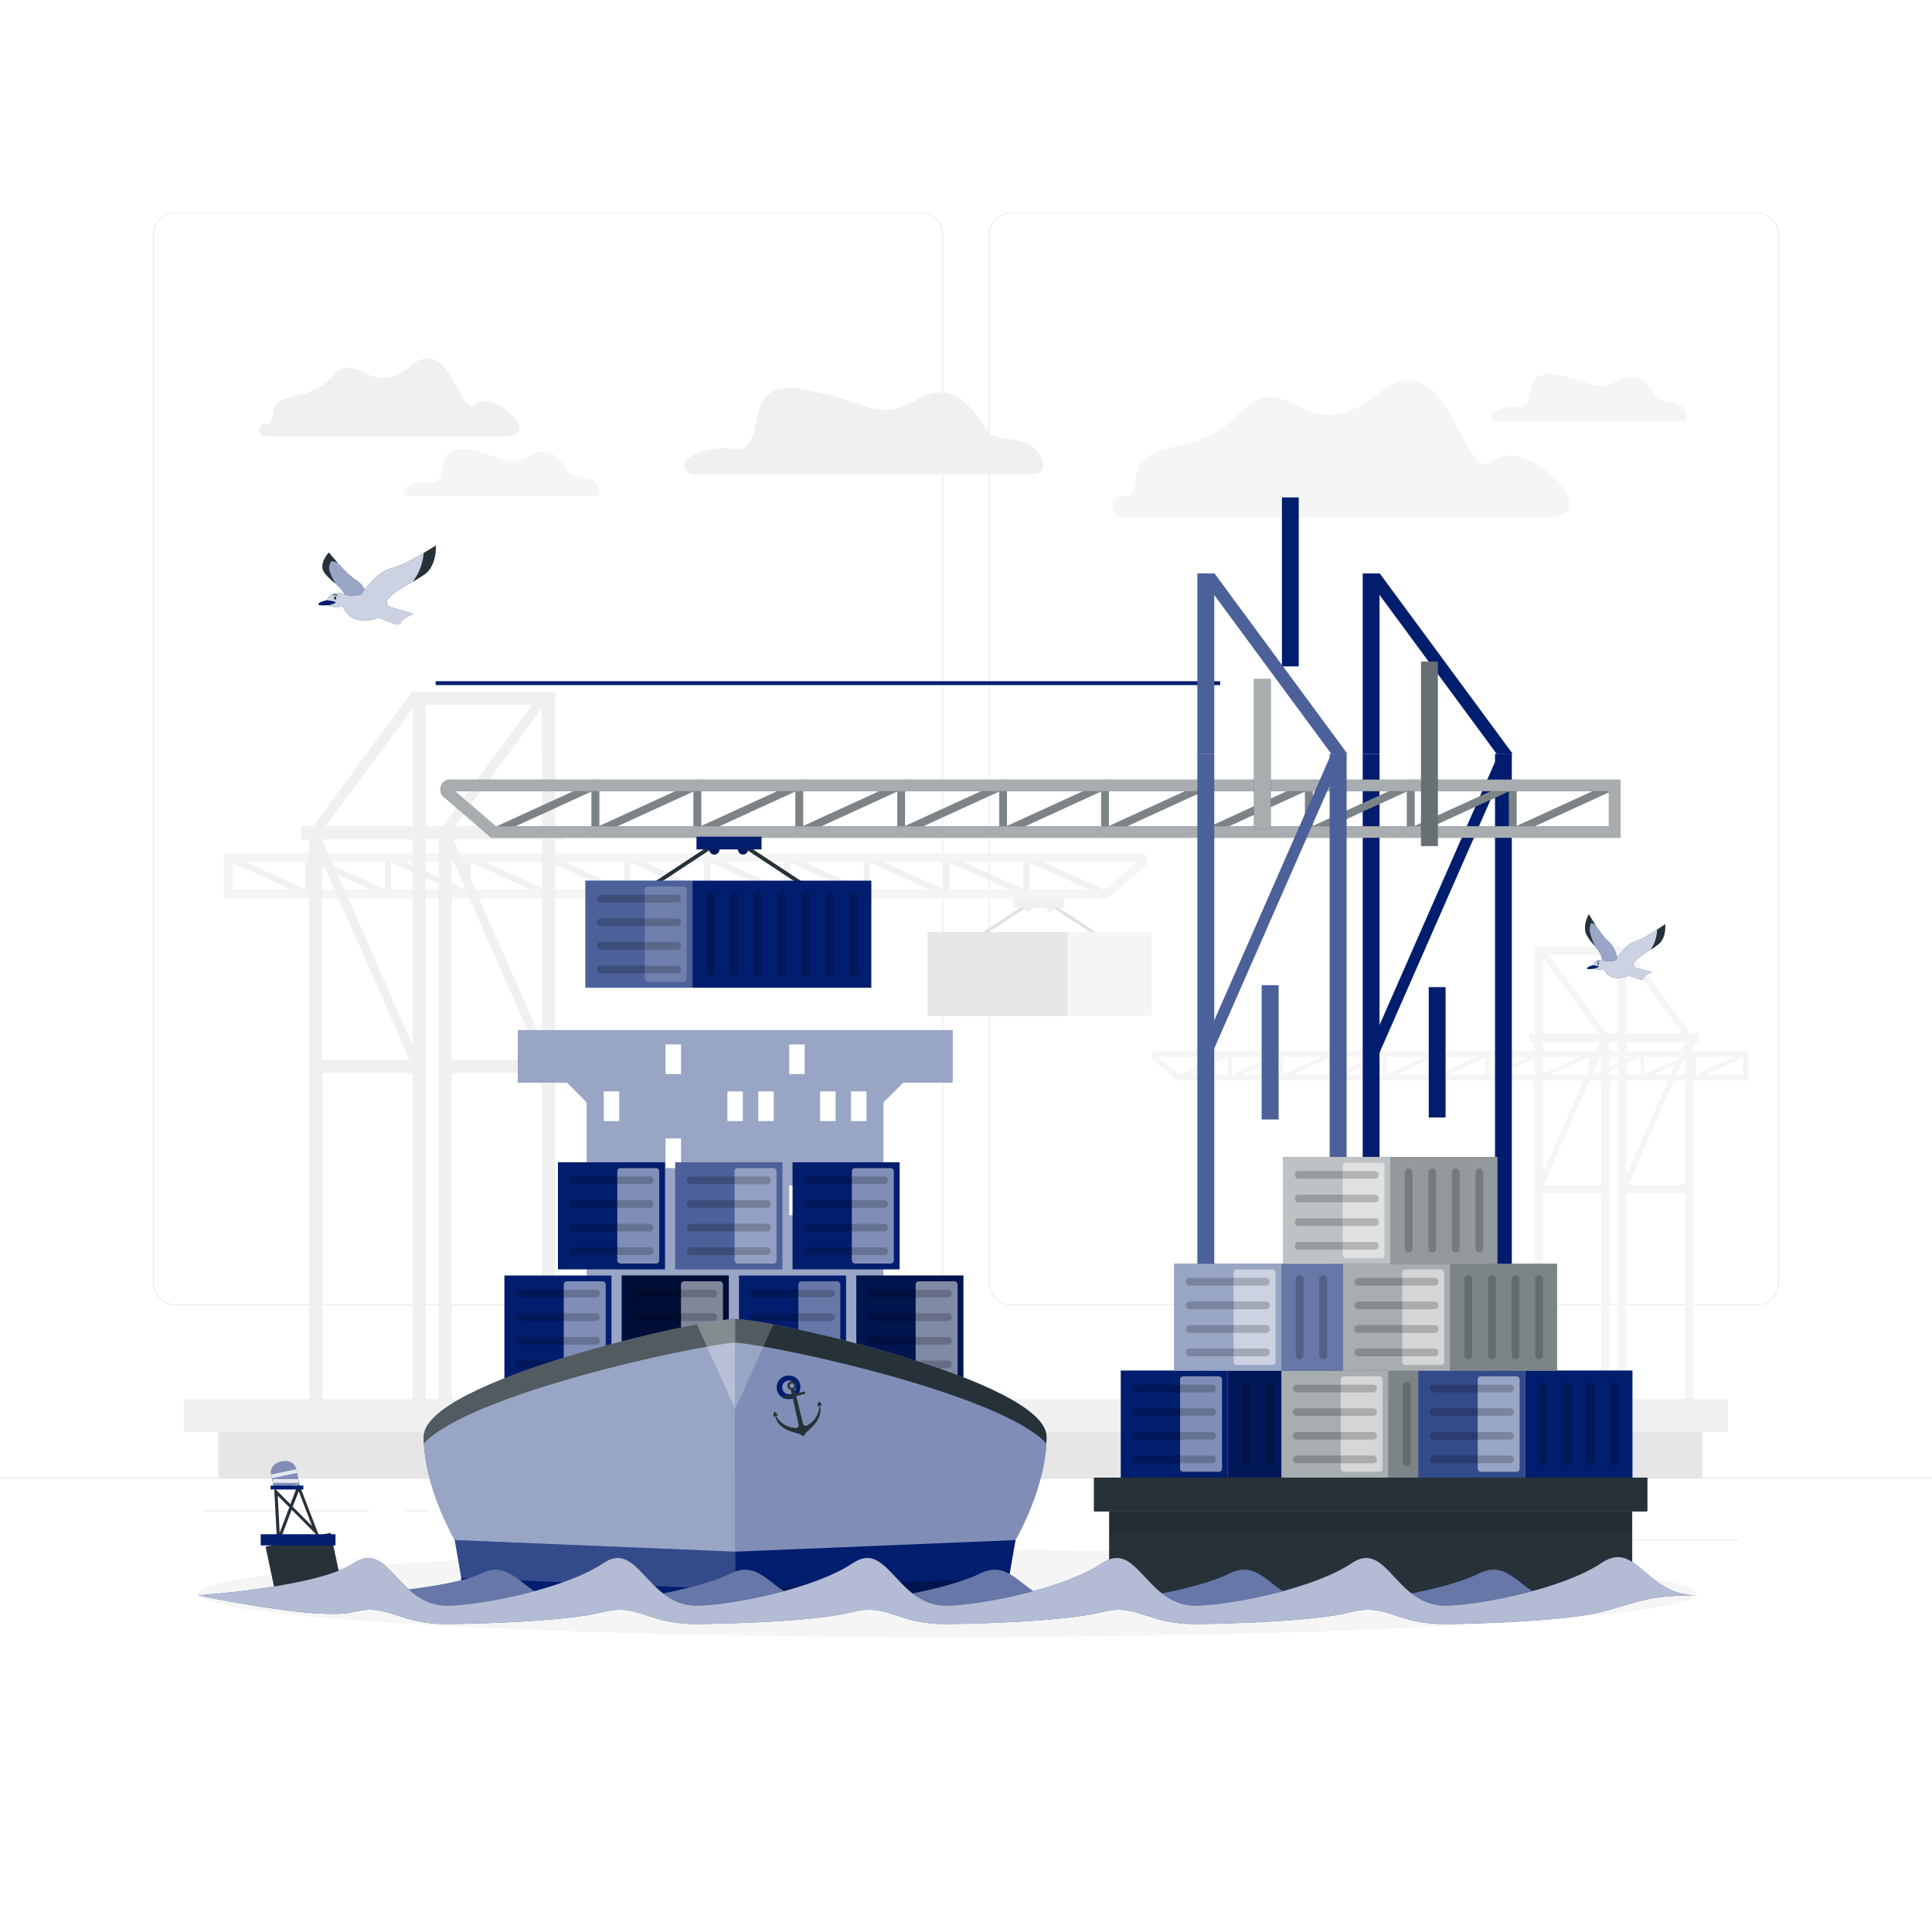 <svg class="animated" id="freepik_stories-port" xmlns="http://www.w3.org/2000/svg" viewBox="0 0 500 500" version="1.1" xmlns:xlink="http://www.w3.org/1999/xlink" xmlns:svgjs="http://svgjs.com/svgjs"><style>svg#freepik_stories-port:not(.animated) .animable {opacity: 0;}svg#freepik_stories-port.animated #freepik--Crane--inject-45 {animation: 1s 1 forwards cubic-bezier(.36,-0.01,.5,1.38) slideDown,1.5s Infinite  linear floating;animation-delay: 0s,1s;}            @keyframes slideDown {                0% {                    opacity: 0;                    transform: translateY(-30px);                }                100% {                    opacity: 1;                    transform: translateY(0);                }            }                    @keyframes floating {                0% {                    opacity: 1;                    transform: translateY(0px);                }                50% {                    transform: translateY(-10px);                }                100% {                    opacity: 1;                    transform: translateY(0px);                }            }        </style><g id="freepik--background-complete--inject-45" style="transform-origin: 250px 228.23px 0px;" class="animable"><rect x="416.78" y="398.49" width="33.12" height="0.25" style="fill: rgb(235, 235, 235); transform-origin: 433.34px 398.615px 0px;" id="elm8cr3bpubs9" class="animable"></rect><rect x="322.53" y="401.21" width="8.69" height="0.25" style="fill: rgb(235, 235, 235); transform-origin: 326.875px 401.335px 0px;" id="elyagl24qwx7" class="animable"></rect><rect x="396.59" y="389.21" width="19.19" height="0.25" style="fill: rgb(235, 235, 235); transform-origin: 406.185px 389.335px 0px;" id="elfbg7axgwqt5" class="animable"></rect><rect x="52.46" y="390.89" width="43.19" height="0.25" style="fill: rgb(235, 235, 235); transform-origin: 74.055px 391.015px 0px;" id="elhgdmmr6bxw" class="animable"></rect><rect x="104.56" y="390.89" width="6.33" height="0.25" style="fill: rgb(235, 235, 235); transform-origin: 107.725px 391.015px 0px;" id="elut38nfx2oj" class="animable"></rect><rect x="131.47" y="395.11" width="93.68" height="0.25" style="fill: rgb(235, 235, 235); transform-origin: 178.31px 395.235px 0px;" id="elt74c3ynvu8a" class="animable"></rect><path d="M238.4,337.8H45.3a5.71,5.71,0,0,1-5.71-5.71V60.66A5.71,5.71,0,0,1,45.3,55H238.4a5.71,5.71,0,0,1,5.71,5.71V332.09A5.71,5.71,0,0,1,238.4,337.8ZM45.3,55.2a5.47,5.47,0,0,0-5.46,5.46V332.09a5.47,5.47,0,0,0,5.46,5.46H238.4a5.47,5.47,0,0,0,5.46-5.46V60.66a5.47,5.47,0,0,0-5.46-5.46Z" style="fill: rgb(235, 235, 235); transform-origin: 141.85px 196.4px 0px;" id="el9rv4zydxt4" class="animable"></path><path d="M454.7,337.8H261.6a5.71,5.71,0,0,1-5.71-5.71V60.66A5.71,5.71,0,0,1,261.6,55H454.7a5.71,5.71,0,0,1,5.71,5.71V332.09A5.71,5.71,0,0,1,454.7,337.8ZM261.6,55.2a5.47,5.47,0,0,0-5.46,5.46V332.09a5.47,5.47,0,0,0,5.46,5.46H454.7a5.47,5.47,0,0,0,5.46-5.46V60.66a5.47,5.47,0,0,0-5.46-5.46Z" style="fill: rgb(235, 235, 235); transform-origin: 358.15px 196.4px 0px;" id="eloi39ri27dwc" class="animable"></path><rect y="382.4" width="500" height="0.25" style="fill: rgb(235, 235, 235); transform-origin: 250px 382.525px 0px;" id="elm1vb4hinr3" class="animable"></rect><polygon points="80.55 232.6 80.55 223.15 101.2 232.6 101.2 223.15 121.85 232.6 121.85 223.15 142.5 232.6 142.5 223.15 163.15 232.6 163.15 223.15 183.8 232.6 183.8 223.15 204.45 232.6 204.45 223.15 225.1 232.6 225.1 223.15 245.75 232.6 245.75 223.15 266.4 232.6 266.4 223.15 285.94 232.09 286.6 230.67 264.84 220.71 264.84 230.16 244.19 220.71 244.19 230.16 223.53 220.71 223.53 230.16 202.88 220.71 202.88 230.16 182.23 220.71 182.23 230.16 161.58 220.71 161.58 230.16 140.93 220.71 140.93 230.16 120.28 220.71 120.28 230.16 99.63 220.71 99.63 230.16 78.98 220.71 78.98 230.16 59.44 221.22 58.79 222.64 80.55 232.6" style="fill: rgb(240, 240, 240); transform-origin: 172.695px 226.655px 0px;" id="elvj0jpg7mle" class="animable"></polygon><path d="M57.94,220.76H295.08a2,2,0,0,1,1.28,3.47l-9.65,8.33H57.94Zm236.13,2.35H60.29v7.1H285.83Z" style="fill: rgb(245, 245, 245); transform-origin: 177.473px 226.66px 0px;" id="elr5d5ysflfw9" class="animable"></path><path d="M78,217.23h2V365.6h3.4V277.71h23.4V365.6h3.4V217.23h3.29V365.6h3.4V277.71h23.4V365.6h3.41V217.23h2v-3.4h-2V179h-37L81,213.83H78Zm28.8-33.9v30.5H84.27Zm30.93-.93-23.16,31.43h-4.37V182.4Zm2.56,31.43H117.76l22.48-30.5Zm0,3.4V269.6l-23-52.37Zm-23.4,57.07V221.91l23,52.39Zm-10.09-57.07v53.26L83.37,217.23ZM83.35,274.3V222.8L106,274.3Z" style="fill: rgb(240, 240, 240); transform-origin: 111.85px 272.3px 0px;" id="elrfssw9wsegp" class="animable"></path><path d="M253.18,243l13.76-9.06a3.73,3.73,0,0,1,4.15,0L284.85,243l.43-.65-13.76-9.07a4.56,4.56,0,0,0-5,0l-13.76,9.07Z" style="fill: rgb(224, 224, 224); transform-origin: 269.02px 237.767px 0px;" id="eldea29cj80bt" class="animable"></path><polygon points="254.59 241.22 261.74 241.22 276.29 241.22 276.29 262.92 261.74 262.92 254.59 262.92 240.05 262.92 240.05 241.22 254.59 241.22" style="fill: rgb(230, 230, 230); transform-origin: 258.17px 252.07px 0px;" id="ellyfbiidx27" class="animable"></polygon><g id="els14er7d3kx"><rect x="276.29" y="241.22" width="21.7" height="21.7" style="fill: rgb(245, 245, 245); transform-origin: 287.14px 252.07px 0px; transform: rotate(180deg);" class="animable" id="elyl9m003r1wn"></rect></g><path d="M275.47,232.32v2.58h-2.59a1,1,0,1,1-2.06,0h-3.75a1,1,0,1,1-2.06,0h-2.73v-2.58Z" style="fill: rgb(240, 240, 240); transform-origin: 268.875px 234.125px 0px;" id="eljcyh2miqi9h" class="animable"></path><polygon points="437.86 279.67 437.86 273.57 424.52 279.67 424.52 273.57 411.18 279.67 411.18 273.57 397.83 279.67 397.83 273.57 384.49 279.67 384.49 273.57 371.15 279.67 371.15 273.57 357.81 279.67 357.81 273.57 344.47 279.67 344.47 273.57 331.13 279.67 331.13 273.57 317.78 279.67 317.78 273.57 305.16 279.34 304.74 278.42 318.8 271.99 318.8 278.1 332.14 271.99 332.14 278.1 345.48 271.99 345.48 278.1 358.82 271.99 358.82 278.1 372.16 271.99 372.16 278.1 385.5 271.99 385.5 278.1 398.85 271.99 398.85 278.1 412.19 271.99 412.19 278.1 425.53 271.99 425.53 278.1 438.87 271.99 438.87 278.1 451.5 272.32 451.92 273.24 437.86 279.67" style="fill: rgb(245, 245, 245); transform-origin: 378.33px 275.83px 0px;" id="el8bnjecjf6fw" class="animable"></polygon><path d="M452.47,279.64H304.67l-6.24-5.38a1.27,1.27,0,0,1,.83-2.24H452.47Zm-147.24-1.52H451v-4.58h-151Z" style="fill: rgb(245, 245, 245); transform-origin: 375.225px 275.83px 0px;" id="elmsmuzgd1i0n" class="animable"></path><path d="M439.54,267.55h-2L421,245H397.09v22.51H395.8v2.19h1.29V365.6h2.2V308.81h15.12V365.6h2.2V269.74h2.12V365.6h2.2V308.81h15.12V365.6h2.2V269.74h1.29Zm-4.09,0H420.93V247.84Zm-16.72-20.31v20.31h-2.82l-15-20.31Zm-19.44.6,14.52,19.71H399.29Zm14.85,21.9-14.85,33.83V269.74Zm-14.59,36.87,14.86-33.85v33.85ZM436,269.74l-15.1,34.41V269.74Zm-14.59,36.87,14.61-33.27v33.27Z" style="fill: rgb(245, 245, 245); transform-origin: 417.67px 305.3px 0px;" id="elg80ghr285jb" class="animable"></path><rect x="56.48" y="368.54" width="384.07" height="14.14" style="fill: rgb(230, 230, 230); transform-origin: 248.515px 375.61px 0px;" id="el0mtkb9396j8k" class="animable"></rect><rect x="47.53" y="362.1" width="399.69" height="8.53" style="fill: rgb(240, 240, 240); transform-origin: 247.375px 366.365px 0px;" id="elg5p69g61cpt" class="animable"></rect><path d="M289,128.74c-2.24,1.59-.9,5.18,1.84,5.18h109c17.58,0-5.76-21.87-13.43-14.6s-11.39-32.73-29.86-17.4-23.61-8-35.37,4.67-25.71,6-27.07,16.66C293.16,130.92,291.2,127.22,289,128.74Z" style="fill: rgb(245, 245, 245); transform-origin: 347.06px 116.155px 0px;" id="elr2dxh6cie9" class="animable"></path><path d="M67.75,110a1.66,1.66,0,0,0,1,2.95h62.06c10,0-3.28-12.45-7.64-8.31s-6.49-18.64-17-9.91-13.45-4.56-20.15,2.66-14.64,3.41-15.41,9.49C70.1,111.28,69,109.18,67.75,110Z" style="fill: rgb(240, 240, 240); transform-origin: 100.794px 102.835px 0px;" id="elwzgcuyhw048" class="animable"></path><path d="M267.7,122.76H179.47a2.32,2.32,0,0,1-1.19-4.3,17,17,0,0,1,11.18-2.3c10.89,1.26.4-18.74,18.52-15.4s18.84,8.66,29.27,2.66,15.45,4.3,18.28,8.15c2.56,3.5,12.2,0,14.41,8.3A2.31,2.31,0,0,1,267.7,122.76Z" style="fill: rgb(240, 240, 240); transform-origin: 223.591px 111.572px 0px;" id="el3khd72uvpn1" class="animable"></path><path d="M153.91,128.38H105.7a1.26,1.26,0,0,1-.64-2.35,9.34,9.34,0,0,1,6.1-1.26c6,.7.23-10.23,10.12-8.41s10.3,4.74,16,1.46,8.44,2.34,10,4.45c1.4,1.91,6.66,0,7.88,4.53A1.26,1.26,0,0,1,153.91,128.38Z" style="fill: rgb(245, 245, 245); transform-origin: 129.817px 122.268px 0px;" id="elt05im41kes" class="animable"></path><path d="M435.34,109h-48.2a1.26,1.26,0,0,1-.65-2.35,9.29,9.29,0,0,1,6.11-1.26c5.94.69.22-10.23,10.12-8.41s10.29,4.73,16,1.45,8.44,2.35,10,4.45c1.4,1.92,6.67,0,7.88,4.54A1.26,1.26,0,0,1,435.34,109Z" style="fill: rgb(245, 245, 245); transform-origin: 411.252px 102.888px 0px;" id="elm695jswksrp" class="animable"></path></g><g id="freepik--Shadow--inject-45" style="transform-origin: 245.18px 412.39px 0px;" class="animable"><ellipse id="freepik--path--inject-45" cx="245.18" cy="412.39" rx="193.89" ry="11.32" style="fill: rgb(245, 245, 245); transform-origin: 245.18px 412.39px 0px;" class="animable"></ellipse></g><g id="freepik--Boat--inject-45" style="transform-origin: 190.255px 339.745px 0px;" class="animable"><polygon points="246.5 280.13 246.5 266.63 134 266.63 134 280.13 146.75 280.13 151.89 285.27 151.89 354.63 228.62 354.63 228.62 285.27 233.75 280.13 246.5 280.13" style="fill: #001D6E; transform-origin: 190.25px 310.63px 0px;" id="elkitkyygd6n" class="animable"></polygon><g id="elbcbctda09mg"><polygon points="246.5 280.13 246.5 266.63 134 266.63 134 280.13 146.75 280.13 151.89 285.27 151.89 354.63 228.62 354.63 228.62 285.27 233.75 280.13 246.5 280.13" style="fill: rgb(255, 255, 255); opacity: 0.6; transform-origin: 190.25px 310.63px 0px;" class="animable" id="eldhai9ipufj"></polygon></g><rect x="172.25" y="270.3" width="4" height="7.67" style="fill: rgb(255, 255, 255); transform-origin: 174.25px 274.135px 0px;" id="els7lf3k5a9l" class="animable"></rect><rect x="204.25" y="270.3" width="4" height="7.67" style="fill: rgb(255, 255, 255); transform-origin: 206.25px 274.135px 0px;" id="elbh2lz5fiun" class="animable"></rect><rect x="156.25" y="282.46" width="4" height="7.67" style="fill: rgb(255, 255, 255); transform-origin: 158.25px 286.295px 0px;" id="el5nq9grzqh06" class="animable"></rect><rect x="188.25" y="282.46" width="4" height="7.67" style="fill: rgb(255, 255, 255); transform-origin: 190.25px 286.295px 0px;" id="elpcgb1itbluh" class="animable"></rect><rect x="196.25" y="282.46" width="4" height="7.67" style="fill: rgb(255, 255, 255); transform-origin: 198.25px 286.295px 0px;" id="elw9r0hae11or" class="animable"></rect><rect x="212.25" y="282.46" width="4" height="7.67" style="fill: rgb(255, 255, 255); transform-origin: 214.25px 286.295px 0px;" id="elh6gjfrmu48" class="animable"></rect><rect x="220.25" y="282.46" width="4" height="7.67" style="fill: rgb(255, 255, 255); transform-origin: 222.25px 286.295px 0px;" id="elzngmjf4301" class="animable"></rect><rect x="172.25" y="294.63" width="4" height="7.67" style="fill: rgb(255, 255, 255); transform-origin: 174.25px 298.465px 0px;" id="elewr76ci1lm6" class="animable"></rect><rect x="156.25" y="306.8" width="4" height="7.67" style="fill: rgb(255, 255, 255); transform-origin: 158.25px 310.635px 0px;" id="elr1nve8vmyis" class="animable"></rect><rect x="180.25" y="306.8" width="4" height="7.67" style="fill: rgb(255, 255, 255); transform-origin: 182.25px 310.635px 0px;" id="elf0h7udmvlsa" class="animable"></rect><rect x="204.25" y="306.8" width="4" height="7.67" style="fill: rgb(255, 255, 255); transform-origin: 206.25px 310.635px 0px;" id="el0xfrw541bdd" class="animable"></rect><rect x="220.25" y="306.8" width="4" height="7.67" style="fill: rgb(255, 255, 255); transform-origin: 222.25px 310.635px 0px;" id="eljmlc9hfu50q" class="animable"></rect><rect x="164.25" y="318.96" width="4" height="7.67" style="fill: rgb(255, 255, 255); transform-origin: 166.25px 322.795px 0px;" id="elhguik7nwevg" class="animable"></rect><rect x="196.25" y="318.96" width="4" height="7.67" style="fill: rgb(255, 255, 255); transform-origin: 198.25px 322.795px 0px;" id="el0t15zdpwmw5" class="animable"></rect><rect x="172.25" y="331.13" width="4" height="7.67" style="fill: rgb(255, 255, 255); transform-origin: 174.25px 334.965px 0px;" id="elr015twk51x" class="animable"></rect><rect x="212.25" y="331.13" width="4" height="7.67" style="fill: rgb(255, 255, 255); transform-origin: 214.25px 334.965px 0px;" id="elhxp7z2x776j" class="animable"></rect><rect x="188.25" y="343.3" width="4" height="7.67" style="fill: rgb(255, 255, 255); transform-origin: 190.25px 347.135px 0px;" id="eltu07pzzizbr" class="animable"></rect><rect x="130.54" y="330.1" width="27.71" height="27.71" style="fill: #001D6E; transform-origin: 144.395px 343.955px 0px;" id="el086433w6ukwv" class="animable"></rect><g id="el3hpjiyv6ov"><rect x="145.9" y="331.6" width="10.86" height="24.71" rx="0.79" style="fill: rgb(255, 255, 255); opacity: 0.5; transform-origin: 151.33px 343.955px 0px;" class="animable" id="el47ru1d024n7"></rect></g><g id="eloxygn6i3s1b"><g style="opacity: 0.2; transform-origin: 144.4px 343.93px 0px;" class="animable" id="el8vnl26ixk69"><path d="M154.26,335.77H134.54a1,1,0,0,1-1-1h0a1,1,0,0,1,1-1h19.72a1,1,0,0,1,1,1h0A1,1,0,0,1,154.26,335.77Z" id="el83yrb9w0zp3" style="transform-origin: 144.4px 334.77px 0px;" class="animable"></path><path d="M154.26,341.88H134.54a1,1,0,0,1-1-1h0a1,1,0,0,1,1-1h19.72a1,1,0,0,1,1,1h0A1,1,0,0,1,154.26,341.88Z" id="elnpz0jnpe9tl" style="transform-origin: 144.4px 340.88px 0px;" class="animable"></path><path d="M154.26,348H134.54a1,1,0,0,1-1-1h0a1,1,0,0,1,1-1h19.72a1,1,0,0,1,1,1h0A1,1,0,0,1,154.26,348Z" id="el08k312z3wc0d" style="transform-origin: 144.4px 347px 0px;" class="animable"></path><path d="M154.26,354.09H134.54a1,1,0,0,1-1-1h0a1,1,0,0,1,1-1h19.72a1,1,0,0,1,1,1h0A1,1,0,0,1,154.26,354.09Z" id="el00nq3mrfpcuxk" style="transform-origin: 144.4px 353.09px 0px;" class="animable"></path></g></g><rect x="160.9" y="330.1" width="27.71" height="27.71" style="fill: #001D6E; transform-origin: 174.755px 343.955px 0px;" id="elee6lohlke2" class="animable"></rect><g id="elyltj32tl8p"><rect x="160.9" y="330.1" width="27.71" height="27.71" style="opacity: 0.5; transform-origin: 174.755px 343.955px 0px;" class="animable" id="el7l06h05lemn"></rect></g><g id="elhuo9s6xyjvh"><rect x="176.25" y="331.6" width="10.86" height="24.71" rx="0.79" style="fill: rgb(255, 255, 255); opacity: 0.5; transform-origin: 181.68px 343.955px 0px;" class="animable" id="el00e8jqcgswqge"></rect></g><g id="elcx4ku6a2dzf"><g style="opacity: 0.2; transform-origin: 174.75px 343.93px 0px;" class="animable" id="elq3cs9iofils"><path d="M184.61,335.77H164.89a1,1,0,0,1-1-1h0a1,1,0,0,1,1-1h19.72a1,1,0,0,1,1,1h0A1,1,0,0,1,184.61,335.77Z" id="el2z17maqv60y" style="transform-origin: 174.75px 334.77px 0px;" class="animable"></path><path d="M184.61,341.88H164.89a1,1,0,0,1-1-1h0a1,1,0,0,1,1-1h19.72a1,1,0,0,1,1,1h0A1,1,0,0,1,184.61,341.88Z" id="elhbreujv0fon" style="transform-origin: 174.75px 340.88px 0px;" class="animable"></path><path d="M184.61,348H164.89a1,1,0,0,1-1-1h0a1,1,0,0,1,1-1h19.72a1,1,0,0,1,1,1h0A1,1,0,0,1,184.61,348Z" id="eli8xlz28rr7c" style="transform-origin: 174.75px 347px 0px;" class="animable"></path><path d="M184.61,354.09H164.89a1,1,0,0,1-1-1h0a1,1,0,0,1,1-1h19.72a1,1,0,0,1,1,1h0A1,1,0,0,1,184.61,354.09Z" id="elmxugp95o4ds" style="transform-origin: 174.75px 353.09px 0px;" class="animable"></path></g></g><rect x="191.25" y="330.1" width="27.71" height="27.71" style="fill: #001D6E; transform-origin: 205.105px 343.955px 0px;" id="elrrcf3g4f7fg" class="animable"></rect><g id="ely61gem788b"><rect x="206.61" y="331.6" width="10.86" height="24.71" rx="0.79" style="fill: rgb(255, 255, 255); opacity: 0.4; transform-origin: 212.04px 343.955px 0px;" class="animable" id="eldr2ez8q1mot"></rect></g><g id="elsiyeljr9ur"><g style="opacity: 0.2; transform-origin: 205.125px 343.93px 0px;" class="animable" id="el25u48lvl133"><path d="M215,335.77H195.25a1,1,0,0,1-1-1h0a1,1,0,0,1,1-1H215a1,1,0,0,1,1,1h0A1,1,0,0,1,215,335.77Z" id="el77yxw18letk" style="transform-origin: 205.125px 334.77px 0px;" class="animable"></path><path d="M215,341.88H195.25a1,1,0,0,1-1-1h0a1,1,0,0,1,1-1H215a1,1,0,0,1,1,1h0A1,1,0,0,1,215,341.88Z" id="el4orj5iyiwus" style="transform-origin: 205.125px 340.88px 0px;" class="animable"></path><path d="M215,348H195.25a1,1,0,0,1-1-1h0a1,1,0,0,1,1-1H215a1,1,0,0,1,1,1h0A1,1,0,0,1,215,348Z" id="el8z9ozaqlspa" style="transform-origin: 205.125px 347px 0px;" class="animable"></path><path d="M215,354.09H195.25a1,1,0,0,1-1-1h0a1,1,0,0,1,1-1H215a1,1,0,0,1,1,1h0A1,1,0,0,1,215,354.09Z" id="elagqith1lxj7" style="transform-origin: 205.125px 353.09px 0px;" class="animable"></path></g></g><rect x="144.4" y="300.8" width="27.71" height="27.71" style="fill: #001D6E; transform-origin: 158.255px 314.655px 0px;" id="elsooguc9k31" class="animable"></rect><g id="eloa21aluo08e"><rect x="159.75" y="302.3" width="10.86" height="24.71" rx="0.79" style="fill: rgb(255, 255, 255); opacity: 0.5; transform-origin: 165.18px 314.655px 0px;" class="animable" id="el1stbuftx7xk"></rect></g><g id="ellxpfn6w57kl"><g style="opacity: 0.2; transform-origin: 158.25px 314.635px 0px;" class="animable" id="elo10x06v4hip"><path d="M168.11,306.47H148.39a1,1,0,0,1-1-1h0a1,1,0,0,1,1-1h19.72a1,1,0,0,1,1,1h0A1,1,0,0,1,168.11,306.47Z" id="elmu86xdcvn4b" style="transform-origin: 158.25px 305.47px 0px;" class="animable"></path><path d="M168.11,312.58H148.39a1,1,0,0,1-1-1h0a1,1,0,0,1,1-1h19.72a1,1,0,0,1,1,1h0A1,1,0,0,1,168.11,312.58Z" id="elgzemgxe1er" style="transform-origin: 158.25px 311.58px 0px;" class="animable"></path><path d="M168.11,318.69H148.39a1,1,0,0,1-1-1h0a1,1,0,0,1,1-1h19.72a1,1,0,0,1,1,1h0A1,1,0,0,1,168.11,318.69Z" id="elkvwx0ruzijj" style="transform-origin: 158.25px 317.69px 0px;" class="animable"></path><path d="M168.11,324.8H148.39a1,1,0,0,1-1-1h0a1,1,0,0,1,1-1h19.72a1,1,0,0,1,1,1h0A1,1,0,0,1,168.11,324.8Z" id="elwvpn4himjc" style="transform-origin: 158.25px 323.8px 0px;" class="animable"></path></g></g><rect x="174.75" y="300.8" width="27.71" height="27.71" style="fill: #001D6E; transform-origin: 188.605px 314.655px 0px;" id="elfr56sbals26" class="animable"></rect><g id="elv714na41tfc"><rect x="174.75" y="300.8" width="27.71" height="27.71" style="fill: rgb(255, 255, 255); opacity: 0.3; transform-origin: 188.605px 314.655px 0px;" class="animable" id="el4qv26dzivk"></rect></g><g id="elawaf12lk8el"><rect x="190.11" y="302.3" width="10.86" height="24.71" rx="0.79" style="fill: rgb(255, 255, 255); opacity: 0.4; transform-origin: 195.54px 314.655px 0px;" class="animable" id="eldxae60mrste"></rect></g><g id="elrwx0jicll0h"><g style="opacity: 0.2; transform-origin: 188.61px 314.635px 0px;" class="animable" id="elwzp097miu6"><path d="M198.47,306.47H178.75a1,1,0,0,1-1-1h0a1,1,0,0,1,1-1h19.72a1,1,0,0,1,1,1h0A1,1,0,0,1,198.47,306.47Z" id="elhykrsucggdd" style="transform-origin: 188.61px 305.47px 0px;" class="animable"></path><path d="M198.47,312.58H178.75a1,1,0,0,1-1-1h0a1,1,0,0,1,1-1h19.72a1,1,0,0,1,1,1h0A1,1,0,0,1,198.47,312.58Z" id="ellmmkt8gxwh" style="transform-origin: 188.61px 311.58px 0px;" class="animable"></path><path d="M198.47,318.69H178.75a1,1,0,0,1-1-1h0a1,1,0,0,1,1-1h19.72a1,1,0,0,1,1,1h0A1,1,0,0,1,198.47,318.69Z" id="eli6uv6kpkb5" style="transform-origin: 188.61px 317.69px 0px;" class="animable"></path><path d="M198.47,324.8H178.75a1,1,0,0,1-1-1h0a1,1,0,0,1,1-1h19.72a1,1,0,0,1,1,1h0A1,1,0,0,1,198.47,324.8Z" id="eljphevkk9ro" style="transform-origin: 188.61px 323.8px 0px;" class="animable"></path></g></g><rect x="205.11" y="300.8" width="27.71" height="27.71" style="fill: #001D6E; transform-origin: 218.965px 314.655px 0px;" id="elefil2hpeph" class="animable"></rect><g id="eluflq28y7mnm"><rect x="220.46" y="302.3" width="10.86" height="24.71" rx="0.79" style="fill: rgb(255, 255, 255); opacity: 0.5; transform-origin: 225.89px 314.655px 0px;" class="animable" id="el44f3eyr7jk1"></rect></g><g id="el1rnn5in5oxc"><g style="opacity: 0.2; transform-origin: 218.965px 314.635px 0px;" class="animable" id="el41gfiprok7h"><path d="M228.82,306.47H209.11a1,1,0,0,1-1-1h0a1,1,0,0,1,1-1h19.71a1,1,0,0,1,1,1h0A1,1,0,0,1,228.82,306.47Z" id="ele57hlcqh1xs" style="transform-origin: 218.965px 305.47px 0px;" class="animable"></path><path d="M228.82,312.58H209.11a1,1,0,0,1-1-1h0a1,1,0,0,1,1-1h19.71a1,1,0,0,1,1,1h0A1,1,0,0,1,228.82,312.58Z" id="eluws9cbyn7o" style="transform-origin: 218.965px 311.58px 0px;" class="animable"></path><path d="M228.82,318.69H209.11a1,1,0,0,1-1-1h0a1,1,0,0,1,1-1h19.71a1,1,0,0,1,1,1h0A1,1,0,0,1,228.82,318.69Z" id="elvd40mg72uv9" style="transform-origin: 218.965px 317.69px 0px;" class="animable"></path><path d="M228.82,324.8H209.11a1,1,0,0,1-1-1h0a1,1,0,0,1,1-1h19.71a1,1,0,0,1,1,1h0A1,1,0,0,1,228.82,324.8Z" id="elr93aeoi8xda" style="transform-origin: 218.965px 323.8px 0px;" class="animable"></path></g></g><rect x="221.61" y="330.1" width="27.71" height="27.71" style="fill: #001D6E; transform-origin: 235.465px 343.955px 0px;" id="el10p4l3p68zyc" class="animable"></rect><g id="elmee93irpfs"><rect x="221.61" y="330.1" width="27.71" height="27.71" style="opacity: 0.3; transform-origin: 235.465px 343.955px 0px;" class="animable" id="el74rc5p9396e"></rect></g><g id="elvlyohjg207h"><rect x="236.97" y="331.6" width="10.86" height="24.71" rx="0.79" style="fill: rgb(255, 255, 255); opacity: 0.5; transform-origin: 242.4px 343.955px 0px;" class="animable" id="elkx9bmwxzuxs"></rect></g><g id="el68lk3f4g9fa"><g style="opacity: 0.2; transform-origin: 235.465px 343.93px 0px;" class="animable" id="el60mb1x8kuvy"><path d="M245.32,335.77H225.61a1,1,0,0,1-1-1h0a1,1,0,0,1,1-1h19.71a1,1,0,0,1,1,1h0A1,1,0,0,1,245.32,335.77Z" id="elriofkyn22i8" style="transform-origin: 235.465px 334.77px 0px;" class="animable"></path><path d="M245.32,341.88H225.61a1,1,0,0,1-1-1h0a1,1,0,0,1,1-1h19.71a1,1,0,0,1,1,1h0A1,1,0,0,1,245.32,341.88Z" id="elobfirnwxahc" style="transform-origin: 235.465px 340.88px 0px;" class="animable"></path><path d="M245.32,348H225.61a1,1,0,0,1-1-1h0a1,1,0,0,1,1-1h19.71a1,1,0,0,1,1,1h0A1,1,0,0,1,245.32,348Z" id="elb0g81cckpln" style="transform-origin: 235.465px 347px 0px;" class="animable"></path><path d="M245.32,354.09H225.61a1,1,0,0,1-1-1h0a1,1,0,0,1,1-1h19.71a1,1,0,0,1,1,1h0A1,1,0,0,1,245.32,354.09Z" id="elzsv13gvkoud" style="transform-origin: 235.465px 353.09px 0px;" class="animable"></path></g></g><path d="M190.25,412V341.36c-8.9,0-80.58,16-80.58,30.5,0,11.54,6.25,26.61,16.9,40.17Z" style="fill: #001D6E; transform-origin: 149.96px 376.695px 0px;" id="el0w14neexwwd" class="animable"></path><g id="elbkb7ucwzj5m"><path d="M190.25,412V341.36c-8.9,0-80.58,16-80.58,30.5,0,11.54,6.25,26.61,16.9,40.17Z" style="fill: rgb(255, 255, 255); opacity: 0.6; transform-origin: 149.96px 376.695px 0px;" class="animable" id="elyr380vnkl3s"></path></g><path d="M190.25,412V341.36c8.91,0,80.59,16,80.59,30.5,0,11.54-6.26,26.61-16.91,40.17Z" style="fill: #001D6E; transform-origin: 230.545px 376.695px 0px;" id="el5fkzjemhlkp" class="animable"></path><g id="eldsnt19sti2s"><path d="M190.25,412V341.36c8.91,0,80.59,16,80.59,30.5,0,11.54-6.26,26.61-16.91,40.17Z" style="fill: rgb(255, 255, 255); opacity: 0.5; transform-origin: 230.545px 376.695px 0px;" class="animable" id="elwizt4d8zr1h"></path></g><polygon points="190.25 412.86 118.71 412.86 119.38 408.36 123.38 406.2 184.17 407.86 190.25 409.53 190.25 412.86" style="fill: #001D6E; transform-origin: 154.48px 409.53px 0px;" id="elzuxc0plli7" class="animable"></polygon><path d="M190.25,347.44v-6.08c-8.9,0-80.58,16-80.58,30.5,0,.56,0,1.13,0,1.71C121.2,361,178,348.51,190.25,347.44Z" style="fill: rgb(38, 50, 56); transform-origin: 149.96px 357.465px 0px;" id="eld1dcncexnis" class="animable"></path><g id="elk9moqm1rvt8"><path d="M190.25,347.44v-6.08c-8.9,0-80.58,16-80.58,30.5,0,.56,0,1.13,0,1.71C121.2,361,178,348.51,190.25,347.44Z" style="fill: rgb(255, 255, 255); opacity: 0.2; transform-origin: 149.96px 357.465px 0px;" class="animable" id="elbvq6bx1vyaq"></path></g><polygon points="190.25 412.86 261.79 412.86 261.12 408.36 257.13 406.2 196.33 407.86 190.25 409.53 190.25 412.86" style="fill: #001D6E; transform-origin: 226.02px 409.53px 0px;" id="eljw8d2ueaq1" class="animable"></polygon><g id="el4vfsqmqwcec"><polygon points="190.25 412.86 261.79 412.86 261.12 408.36 257.13 406.2 196.33 407.86 190.25 409.53 190.25 412.86" style="opacity: 0.3; transform-origin: 226.02px 409.53px 0px;" class="animable" id="elpn0uwfmka"></polygon></g><path d="M190.25,347.44v-6.08c8.91,0,80.59,16,80.59,30.5,0,.56,0,1.13-.06,1.71C259.3,361,202.54,348.51,190.25,347.44Z" style="fill: rgb(38, 50, 56); transform-origin: 230.545px 357.465px 0px;" id="elt87tkj1xc2" class="animable"></path><g id="el71mtigzj3ei"><path d="M200.15,342.77l-9.9,21.87V341.36A71.06,71.06,0,0,1,200.15,342.77Z" style="fill: rgb(255, 255, 255); opacity: 0.2; transform-origin: 195.2px 353px 0px;" class="animable" id="el8k8k0hisl4j"></path></g><polygon points="190.25 411.36 261.12 408.36 262.82 398.57 190.25 401.57 190.25 411.36" style="fill: #001D6E; transform-origin: 226.535px 404.965px 0px;" id="elx7g1yk3x2lt" class="animable"></polygon><g id="el0ovaosm45tp"><path d="M180.36,342.77l9.89,21.87V341.36A71,71,0,0,0,180.36,342.77Z" style="fill: rgb(255, 255, 255); opacity: 0.3; transform-origin: 185.305px 353px 0px;" class="animable" id="elz5w99mmcyo9"></path></g><polygon points="190.25 411.36 119.38 408.36 117.69 398.57 190.25 401.57 190.25 411.36" style="fill: #001D6E; transform-origin: 153.97px 404.965px 0px;" id="elk4woyc6gry" class="animable"></polygon><g id="elyrj7n39b0yg"><polygon points="190.25 411.36 119.38 408.36 117.69 398.57 190.25 401.57 190.25 411.36" style="fill: rgb(255, 255, 255); opacity: 0.2; transform-origin: 153.97px 404.965px 0px;" class="animable" id="eli4n2c2haoi"></polygon></g><path d="M204.41,356a3.06,3.06,0,1,0,2.72,3.05A2.9,2.9,0,0,0,204.41,356Zm0,4.82a1.79,1.79,0,1,1,1.59-1.77A1.7,1.7,0,0,1,204.41,360.83Z" style="fill: #001D6E; transform-origin: 204.072px 359.041px 0px;" id="el2q5b6fmuji" class="animable"></path><path d="M200.38,366.6l.25-.22h0l0,.17c.69,2.9,3.46,3.88,6.27,4.56a5.73,5.73,0,0,1,1.07.66,5.15,5.15,0,0,1,.66-1.06c2.21-1.86,4.26-4,3.57-6.88a.85.85,0,0,0,0-.17h0l.32.08a.14.14,0,0,0,.15-.22l-.44-.64a.26.26,0,0,0-.46.08l-.24.85a.14.14,0,0,0,.22.15l.29-.19a6,6,0,0,1-3.21,5.15.7.7,0,0,1-1-.45l-1.77-7.19,2.35-.56-.14-.62-2.37.55-.28-1.15a1.13,1.13,0,0,0-1-2,1.14,1.14,0,0,0-.8,1.36,1.12,1.12,0,0,0,.86.84l.26,1.16-2.37.56.15.62,2.36-.55,1.61,7.23a.7.7,0,0,1-.69.85,6,6,0,0,1-5.17-3.19l.35,0a.14.14,0,0,0,.12-.24l-.59-.65a.26.26,0,0,0-.45.14l-.11.76A.14.14,0,0,0,200.38,366.6Zm4-7.84a.6.6,0,1,1,1.17-.27.6.6,0,0,1-1.17.27Z" style="fill: rgb(38, 50, 56); transform-origin: 206.404px 364.607px 0px;" id="el2r546zyq5bq" class="animable"></path></g><g id="freepik--Buoy--inject-45" style="transform-origin: 77.649px 397.7px 0px;" class="animable"><path d="M70.19,381.69c-.38-1.79.86-3.07,2.65-3.45s3.45.28,3.83,2.07l.81,3.84L71,385.53Z" style="fill: #001D6E; transform-origin: 73.801px 381.833px 0px;" id="elkrfrv7bc4hm" class="animable"></path><g id="el46k62kooxk4"><path d="M70.19,381.69c-.38-1.79.86-3.07,2.65-3.45s3.45.28,3.83,2.07l.81,3.84L71,385.53Z" style="fill: rgb(255, 255, 255); opacity: 0.5; transform-origin: 73.801px 381.833px 0px;" class="animable" id="el75a86c1tv3"></path></g><path d="M87.69,406.69a8.61,8.61,0,1,1-16.84,3.58l-2.13-10,16.85-3.58Z" style="fill: rgb(38, 50, 56); transform-origin: 78.319px 406.977px 0px;" id="elqeuqslhasfs" class="animable"></path><path d="M72.18,399.42l3.31-8.7,6.56,6.6.42-.08-5-13-.44.1-1.88,4.94-3.74-3.75-.43.09.74,13.85Zm5.14-13.49,3.43,9-5-5Zm-5.44,1.16,3,3-2.5,6.57Z" style="fill: rgb(38, 50, 56); transform-origin: 76.725px 391.855px 0px;" id="elouokcyn1tz" class="animable"></path><g id="elg23eu2z6knv"><g style="opacity: 0.8; transform-origin: 73.732px 382.339px 0px;" class="animable" id="ely47b62gfn08"><path d="M76.85,381.18l-.18-.87,0-.07-6.46,1.38a.2.2,0,0,0,0,.07l.18.87Z" style="fill: rgb(255, 255, 255); transform-origin: 73.528px 381.4px 0px;" id="elm7onris81kg" class="animable"></path><g id="eldtad6wf351s"><rect x="70.6" y="382.8" width="6.63" height="0.96" style="fill: rgb(255, 255, 255); transform-origin: 73.915px 383.28px 0px; transform: rotate(-12deg);" class="animable" id="el62xop7o8bmr"></rect></g></g></g><g id="eljw7oka53i6b"><rect x="70.03" y="384.47" width="8.48" height="1.01" style="fill: #001D6E; transform-origin: 74.27px 384.975px 0px; transform: rotate(-12deg);" class="animable" id="el2ai5ey25gfj"></rect></g><g id="elktkirdo7ip"><rect x="67.47" y="397.06" width="19.35" height="2.89" style="fill: #001D6E; transform-origin: 77.145px 398.505px 0px; transform: rotate(-12deg);" class="animable" id="elicnoyyyoc7"></rect></g></g><g id="freepik--Crane--inject-45" style="transform-origin: 270.13px 280.405px 0px;" class="animable"><g id="elsv7o8uqana9"><rect x="112.75" y="176.3" width="203.02" height="1" style="fill: #001D6E; transform-origin: 214.26px 176.8px 0px; transform: rotate(-15.52deg);" class="animable" id="ele7wzcjuh5cs"></rect></g><rect x="352.67" y="195.09" width="4.35" height="191.68" style="fill: #001D6E; transform-origin: 354.845px 290.93px 0px;" id="elmux4ou634hf" class="animable"></rect><rect x="386.91" y="195.09" width="4.35" height="191.68" style="fill: #001D6E; transform-origin: 389.085px 290.93px 0px;" id="el3x5lez6yqw2" class="animable"></rect><g id="elgumb6s5bgy"><rect x="369.76" y="255.47" width="4.35" height="33.73" style="fill: #001D6E; transform-origin: 371.935px 272.335px 0px; transform: rotate(90deg);" class="animable" id="elcxnty7gnqgd"></rect></g><polygon points="353.44 273.43 387.83 195.09 390.98 195.09 356.59 273.43 353.44 273.43" style="fill: #001D6E; transform-origin: 372.21px 234.26px 0px;" id="elx339av5uml" class="animable"></polygon><rect x="352.67" y="148.42" width="4.35" height="46.67" style="fill: #001D6E; transform-origin: 354.845px 171.755px 0px;" id="elbsi1i6hqgoi" class="animable"></rect><polygon points="391.48 195.09 357.09 148.42 352.94 148.42 387.33 195.09 391.48 195.09" style="fill: #001D6E; transform-origin: 372.21px 171.755px 0px;" id="elmagb0zteqbr" class="animable"></polygon><polygon points="390.49 216.89 390.49 204.82 364.11 216.89 364.11 204.82 337.74 216.89 337.74 204.82 311.36 216.89 311.36 204.82 284.98 216.89 284.98 204.82 258.6 216.89 258.6 204.82 232.22 216.89 232.22 204.82 205.85 216.89 205.85 204.82 179.47 216.89 179.47 204.82 153.09 216.89 153.09 204.82 128.13 216.24 127.3 214.42 155.09 201.71 155.09 213.78 181.47 201.71 181.47 213.78 207.85 201.71 207.85 213.78 234.22 201.71 234.22 213.78 260.6 201.71 260.6 213.78 286.98 201.71 286.98 213.78 313.36 201.71 313.36 213.78 339.74 201.71 339.74 213.78 366.11 201.71 366.11 213.78 392.49 201.71 392.49 213.78 417.45 202.35 418.28 204.17 390.49 216.89" style="fill: rgb(38, 50, 56); transform-origin: 272.79px 209.3px 0px;" id="elaj2i8mtcyl" class="animable"></polygon><g id="el0uaj4sjxgsc"><polygon points="390.49 216.89 390.49 204.82 364.11 216.89 364.11 204.82 337.74 216.89 337.74 204.82 311.36 216.89 311.36 204.82 284.98 216.89 284.98 204.82 258.6 216.89 258.6 204.82 232.22 216.89 232.22 204.82 205.85 216.89 205.85 204.82 179.47 216.89 179.47 204.82 153.09 216.89 153.09 204.82 128.13 216.24 127.3 214.42 155.09 201.71 155.09 213.78 181.47 201.71 181.47 213.78 207.85 201.71 207.85 213.78 234.22 201.71 234.22 213.78 260.6 201.71 260.6 213.78 286.98 201.71 286.98 213.78 313.36 201.71 313.36 213.78 339.74 201.71 339.74 213.78 366.11 201.71 366.11 213.78 392.49 201.71 392.49 213.78 417.45 202.35 418.28 204.17 390.49 216.89" style="fill: rgb(255, 255, 255); opacity: 0.4; transform-origin: 272.79px 209.3px 0px;" class="animable" id="eljv5etl6e8l"></polygon></g><path d="M419.37,216.83H127.16L114.82,206.2a2.53,2.53,0,0,1,1.65-4.44h302.9Zm-291.1-3h288.1v-9.07H117.75Z" style="fill: rgb(38, 50, 56); transform-origin: 266.66px 209.295px 0px;" id="ely2w1d15kjsc" class="animable"></path><g id="elqreyvpjjgd"><g style="opacity: 0.6; transform-origin: 266.66px 209.295px 0px;" class="animable" id="eluk593arfrba"><path d="M419.37,216.83H127.16L114.82,206.2a2.53,2.53,0,0,1,1.65-4.44h302.9Zm-291.1-3h288.1v-9.07H117.75Z" style="fill: rgb(255, 255, 255); transform-origin: 266.66px 209.295px 0px;" id="elvtwmltrkdc" class="animable"></path></g></g><g id="el9uiq0nisbqq"><rect x="331.76" y="128.73" width="4.35" height="43.73" style="fill: #001D6E; transform-origin: 333.935px 150.595px 0px; transform: rotate(90deg);" class="animable" id="elnh07fgns03q"></rect></g><rect x="309.89" y="195.09" width="4.35" height="191.68" style="fill: #001D6E; transform-origin: 312.065px 290.93px 0px;" id="eldbzifrtr0bt" class="animable"></rect><rect x="309.89" y="148.42" width="4.35" height="46.67" style="fill: #001D6E; transform-origin: 312.065px 171.755px 0px;" id="elbbayrledfj" class="animable"></rect><rect x="344.13" y="195.09" width="4.35" height="191.68" style="fill: #001D6E; transform-origin: 346.305px 290.93px 0px;" id="el68bbgt2den8" class="animable"></rect><g id="elue44j4b8rh"><rect x="326.53" y="254.97" width="4.35" height="34.73" style="fill: #001D6E; transform-origin: 328.705px 272.335px 0px; transform: rotate(90deg);" class="animable" id="el6uze239qmkr"></rect></g><polygon points="348.7 195.09 314.31 148.42 310.16 148.42 344.55 195.09 348.7 195.09" style="fill: #001D6E; transform-origin: 329.43px 171.755px 0px;" id="ellp0m7ph8t8l" class="animable"></polygon><polygon points="310.16 273.43 344.55 195.09 347.7 195.09 313.31 273.43 310.16 273.43" style="fill: #001D6E; transform-origin: 328.93px 234.26px 0px;" id="elwuboxbfhxn" class="animable"></polygon><g id="el5xomm0n8yeg"><g style="opacity: 0.3; transform-origin: 329.295px 267.595px 0px;" class="animable" id="eldjf75fp5col"><rect x="309.89" y="195.09" width="4.35" height="191.68" style="fill: rgb(255, 255, 255); transform-origin: 312.065px 290.93px 0px;" id="elp8lobif423" class="animable"></rect><rect x="309.89" y="148.42" width="4.35" height="46.67" style="fill: rgb(255, 255, 255); transform-origin: 312.065px 171.755px 0px;" id="el7wsh0px08im" class="animable"></rect><rect x="344.13" y="195.09" width="4.35" height="191.68" style="fill: rgb(255, 255, 255); transform-origin: 346.305px 290.93px 0px;" id="elk66ks7f55f" class="animable"></rect><g id="elo2iii146gp"><rect x="326.53" y="254.97" width="4.35" height="34.73" style="fill: rgb(255, 255, 255); transform-origin: 328.705px 272.335px 0px; transform: rotate(90deg);" class="animable" id="elidpuvgl0nsc"></rect></g><polygon points="348.7 195.09 314.31 148.42 310.16 148.42 344.55 195.09 348.7 195.09" style="fill: rgb(255, 255, 255); transform-origin: 329.43px 171.755px 0px;" id="elmgouv6m93x" class="animable"></polygon><polygon points="310.16 273.43 344.55 195.09 347.7 195.09 313.31 273.43 310.16 273.43" style="fill: rgb(255, 255, 255); transform-origin: 328.93px 234.26px 0px;" id="elheinbxt97bo" class="animable"></polygon></g></g><g id="el0hdz51w6lkun"><rect x="367.76" y="171.22" width="4.35" height="47.73" style="fill: rgb(38, 50, 56); transform-origin: 369.935px 195.085px 0px; transform: rotate(90deg);" class="animable" id="elqktku82fpc"></rect></g><g id="elw9qo34ubvq"><rect x="367.76" y="171.22" width="4.35" height="47.73" style="fill: rgb(255, 255, 255); opacity: 0.3; transform-origin: 369.935px 195.085px 0px; transform: rotate(90deg);" class="animable" id="elm93idhhao4"></rect></g><g id="elibck0ry6b"><rect x="324.53" y="175.72" width="4.35" height="38.73" style="fill: rgb(38, 50, 56); transform-origin: 326.705px 195.085px 0px; transform: rotate(90deg);" class="animable" id="elhyw8swkrze8"></rect></g><g id="elxi7nihercs"><rect x="324.53" y="175.72" width="4.35" height="38.73" style="fill: rgb(255, 255, 255); opacity: 0.6; transform-origin: 326.705px 195.085px 0px; transform: rotate(90deg);" class="animable" id="ely1ds01szl8q"></rect></g><path d="M186.19,219.83a1.32,1.32,0,1,1-1.31-1.31A1.32,1.32,0,0,1,186.19,219.83Z" style="fill: #001D6E; transform-origin: 184.87px 219.84px 0px;" id="elnf2i208m0ts" class="animable"></path><circle cx="192.3" cy="219.83" r="1.32" style="fill: #001D6E; transform-origin: 192.3px 219.83px 0px;" id="el4ozbkwka9l5" class="animable"></circle><g id="el5sks5k9qj7"><g style="opacity: 0.2; transform-origin: 188.585px 219.835px 0px;" class="animable" id="elcltbsnk64fp"><path d="M186.19,219.83a1.32,1.32,0,1,1-1.31-1.31A1.32,1.32,0,0,1,186.19,219.83Z" id="elerco52u4sa" style="transform-origin: 184.87px 219.84px 0px;" class="animable"></path><circle cx="192.3" cy="219.83" r="1.32" id="elmuv3eokxlqj" style="transform-origin: 192.3px 219.83px 0px;" class="animable"></circle></g></g><path d="M208.73,230.14l-17.57-11.58a4.83,4.83,0,0,0-5.31,0l-17.58,11.58-.55-.84,17.58-11.58a5.81,5.81,0,0,1,6.4,0l17.58,11.58Z" style="fill: rgb(38, 50, 56); transform-origin: 188.5px 223.45px 0px;" id="elzfxcp364zuh" class="animable"></path><polygon points="206.92 227.91 197.79 227.91 179.21 227.91 179.21 255.62 197.79 255.62 206.92 255.62 225.5 255.62 225.5 227.91 206.92 227.91" style="fill: #001D6E; transform-origin: 202.355px 241.765px 0px;" id="eldan96kepm48" class="animable"></polygon><rect x="151.5" y="227.91" width="27.71" height="27.71" style="fill: #001D6E; transform-origin: 165.355px 241.765px 0px;" id="el29uni93g8bs" class="animable"></rect><g id="elf2zf15i6wok"><rect x="151.5" y="227.91" width="27.71" height="27.71" style="fill: rgb(255, 255, 255); opacity: 0.3; transform-origin: 165.355px 241.765px 0px;" class="animable" id="eljavww37qki"></rect></g><g id="elx3i9vgous1"><rect x="166.86" y="229.41" width="10.86" height="24.71" rx="0.79" style="fill: rgb(255, 255, 255); opacity: 0.2; transform-origin: 172.29px 241.765px 0px;" class="animable" id="elzua23s8uwld"></rect></g><g id="elolywmkus82d"><g style="opacity: 0.2; transform-origin: 165.36px 241.735px 0px;" class="animable" id="elo9x77zxff4"><path d="M175.22,233.57H155.5a1,1,0,0,1-1-1h0a1,1,0,0,1,1-1h19.72a1,1,0,0,1,1,1h0A1,1,0,0,1,175.22,233.57Z" id="el327103ajekj" style="transform-origin: 165.36px 232.57px 0px;" class="animable"></path><path d="M175.22,239.68H155.5a1,1,0,0,1-1-1h0a1,1,0,0,1,1-1h19.72a1,1,0,0,1,1,1h0A1,1,0,0,1,175.22,239.68Z" id="el8jd6m35w7hf" style="transform-origin: 165.36px 238.68px 0px;" class="animable"></path><path d="M175.22,245.79H155.5a1,1,0,0,1-1-1h0a1,1,0,0,1,1-1h19.72a1,1,0,0,1,1,1h0A1,1,0,0,1,175.22,245.79Z" id="el1a0kyrjum5q" style="transform-origin: 165.36px 244.79px 0px;" class="animable"></path><path d="M175.22,251.9H155.5a1,1,0,0,1-1-1h0a1,1,0,0,1,1-1h19.72a1,1,0,0,1,1,1h0A1,1,0,0,1,175.22,251.9Z" id="el74jqkafm06r" style="transform-origin: 165.36px 250.9px 0px;" class="animable"></path></g></g><g id="elodtgkkggc4"><path d="M201.26,251.62V231.9a1,1,0,0,1,1-1h0a1,1,0,0,1,1,1v19.72a1,1,0,0,1-1,1h0A1,1,0,0,1,201.26,251.62Z" style="opacity: 0.2; transform-origin: 202.26px 241.76px 0px;" class="animable" id="eluf86cosftg"></path></g><g id="elw47z4tqlk4"><path d="M195.15,251.62V231.9a1,1,0,0,1,1-1h0a1,1,0,0,1,1,1v19.72a1,1,0,0,1-1,1h0A1,1,0,0,1,195.15,251.62Z" style="opacity: 0.2; transform-origin: 196.15px 241.76px 0px;" class="animable" id="el2m0hhm30wd9"></path></g><g id="eljtlmpjywxvl"><path d="M189,251.62V231.9a1,1,0,0,1,1-1h0a1,1,0,0,1,1,1v19.72a1,1,0,0,1-1,1h0A1,1,0,0,1,189,251.62Z" style="opacity: 0.2; transform-origin: 190px 241.76px 0px;" class="animable" id="elc9t1eivgpx4"></path></g><g id="elferqdss9i1t"><path d="M182.93,251.62V231.9a1,1,0,0,1,1-1h0a1,1,0,0,1,1,1v19.72a1,1,0,0,1-1,1h0A1,1,0,0,1,182.93,251.62Z" style="opacity: 0.2; transform-origin: 183.93px 241.76px 0px;" class="animable" id="elzt44ekq2uu"></path></g><g id="elz24uj5w288f"><path d="M219.83,251.62V231.9a1,1,0,0,1,1-1h0a1,1,0,0,1,1,1v19.72a1,1,0,0,1-1,1h0A1,1,0,0,1,219.83,251.62Z" style="opacity: 0.2; transform-origin: 220.83px 241.76px 0px;" class="animable" id="elm5lc6jymrv"></path></g><g id="el9fygbuw966t"><path d="M213.73,251.62V231.9a1,1,0,0,1,1-1h0a1,1,0,0,1,1,1v19.72a1,1,0,0,1-1,1h0A1,1,0,0,1,213.73,251.62Z" style="opacity: 0.2; transform-origin: 214.73px 241.76px 0px;" class="animable" id="el10j1lt4b82k"></path></g><g id="elmazcnftti4"><path d="M207.62,251.62V231.9a1,1,0,0,1,1-1h0a1,1,0,0,1,1,1v19.72a1,1,0,0,1-1,1h0A1,1,0,0,1,207.62,251.62Z" style="opacity: 0.2; transform-origin: 208.62px 241.76px 0px;" class="animable" id="elpvk3ln9gqu"></path></g><rect x="180.25" y="216.53" width="16.84" height="3.3" style="fill: #001D6E; transform-origin: 188.67px 218.18px 0px;" id="el5brngjwxr3c" class="animable"></rect><rect x="287.04" y="391.14" width="135.38" height="21.25" style="fill: rgb(38, 50, 56); transform-origin: 354.73px 401.765px 0px;" id="elrxk0q4supy" class="animable"></rect><g id="elf7hm4mq5hnd"><rect x="287.04" y="391.14" width="135.38" height="5.36" style="opacity: 0.1; transform-origin: 354.73px 393.82px 0px;" class="animable" id="el320f1uhovp7"></rect></g><rect x="283.14" y="382.4" width="143.17" height="8.74" style="fill: rgb(38, 50, 56); transform-origin: 354.725px 386.77px 0px;" id="eljawcon9ud3o" class="animable"></rect><rect x="283.14" y="382.4" width="143.17" height="8.74" style="fill: rgb(38, 50, 56); transform-origin: 354.725px 386.77px 0px;" id="elv244awtb38n" class="animable"></rect></g><g id="freepik--Cargo--inject-45" style="transform-origin: 356.265px 340.905px 0px;" class="animable"><rect x="290.05" y="354.69" width="27.71" height="27.71" style="fill: #001D6E; transform-origin: 303.905px 368.545px 0px;" id="elw6tr15uf1re" class="animable"></rect><g id="elefi8dljx3g9"><rect x="305.4" y="356.19" width="10.86" height="24.71" rx="0.79" style="fill: rgb(255, 255, 255); opacity: 0.5; transform-origin: 310.83px 368.545px 0px;" class="animable" id="elki1m629gu1"></rect></g><g id="elq0vtl8s20gi"><g style="opacity: 0.2; transform-origin: 303.86px 368.515px 0px;" class="animable" id="el53iarcx3da4"><path d="M313.76,360.35H294a1,1,0,0,1-1-1h0a1,1,0,0,1,1-1h19.72a1,1,0,0,1,1,1h0A1,1,0,0,1,313.76,360.35Z" id="elb5hv45d9wmw" style="transform-origin: 303.86px 359.35px 0px;" class="animable"></path><path d="M313.76,366.46H294a1,1,0,0,1-1-1h0a1,1,0,0,1,1-1h19.72a1,1,0,0,1,1,1h0A1,1,0,0,1,313.76,366.46Z" id="eld5dsvu1ozs" style="transform-origin: 303.86px 365.46px 0px;" class="animable"></path><path d="M313.76,372.57H294a1,1,0,0,1-1-1h0a1,1,0,0,1,1-1h19.72a1,1,0,0,1,1,1h0A1,1,0,0,1,313.76,372.57Z" id="eld70plvvd12w" style="transform-origin: 303.86px 371.57px 0px;" class="animable"></path><path d="M313.76,378.68H294a1,1,0,0,1-1-1h0a1,1,0,0,1,1-1h19.72a1,1,0,0,1,1,1h0A1,1,0,0,1,313.76,378.68Z" id="ellsjbeygga6s" style="transform-origin: 303.86px 377.68px 0px;" class="animable"></path></g></g><rect x="317.76" y="354.69" width="27.71" height="27.71" style="fill: #001D6E; transform-origin: 331.615px 368.545px 0px;" id="elz79wc7oh7f" class="animable"></rect><g id="el6mbb19yus7v"><rect x="317.76" y="354.69" width="27.71" height="27.71" style="opacity: 0.2; transform-origin: 331.615px 368.545px 0px;" class="animable" id="elauj8u12i6zh"></rect></g><g id="elu9h5b5maam"><g style="opacity: 0.2; transform-origin: 331.645px 368.54px 0px;" class="animable" id="elbjqrp4apvt4"><path d="M339.81,378.4V358.68a1,1,0,0,1,1-1h0a1,1,0,0,1,1,1V378.4a1,1,0,0,1-1,1h0A1,1,0,0,1,339.81,378.4Z" id="el8nxnvx7fzwd" style="transform-origin: 340.81px 368.54px 0px;" class="animable"></path><path d="M333.7,378.4V358.68a1,1,0,0,1,1-1h0a1,1,0,0,1,1,1V378.4a1,1,0,0,1-1,1h0A1,1,0,0,1,333.7,378.4Z" id="elg53h9z99f2" style="transform-origin: 334.7px 368.54px 0px;" class="animable"></path><path d="M327.59,378.4V358.68a1,1,0,0,1,1-1h0a1,1,0,0,1,1,1V378.4a1,1,0,0,1-1,1h0A1,1,0,0,1,327.59,378.4Z" id="elt5c2nqgzga" style="transform-origin: 328.59px 368.54px 0px;" class="animable"></path><path d="M321.48,378.4V358.68a1,1,0,0,1,1-1h0a1,1,0,0,1,1,1V378.4a1,1,0,0,1-1,1h0A1,1,0,0,1,321.48,378.4Z" id="el04v3m0yegr7s" style="transform-origin: 322.48px 368.54px 0px;" class="animable"></path></g></g><rect x="331.62" y="354.69" width="27.71" height="27.71" style="fill: rgb(38, 50, 56); transform-origin: 345.475px 368.545px 0px;" id="el3vf7jocuflx" class="animable"></rect><g id="elme9o5sycpng"><rect x="331.62" y="354.69" width="27.71" height="27.71" style="fill: rgb(255, 255, 255); opacity: 0.6; transform-origin: 345.475px 368.545px 0px;" class="animable" id="elwbud0lsm46"></rect></g><g id="elrkmgud7nwuc"><rect x="346.97" y="356.19" width="10.86" height="24.71" rx="0.79" style="fill: rgb(255, 255, 255); opacity: 0.5; transform-origin: 352.4px 368.545px 0px;" class="animable" id="eles1mrbi6u69"></rect></g><g id="ell5me0674gl"><g style="opacity: 0.2; transform-origin: 345.47px 368.515px 0px;" class="animable" id="elcm54qhalfq"><path d="M355.33,360.35H335.61a1,1,0,0,1-1-1h0a1,1,0,0,1,1-1h19.72a1,1,0,0,1,1,1h0A1,1,0,0,1,355.33,360.35Z" id="ela64eti01nym" style="transform-origin: 345.47px 359.35px 0px;" class="animable"></path><path d="M355.33,366.46H335.61a1,1,0,0,1-1-1h0a1,1,0,0,1,1-1h19.72a1,1,0,0,1,1,1h0A1,1,0,0,1,355.33,366.46Z" id="el5lawe32efgx" style="transform-origin: 345.47px 365.46px 0px;" class="animable"></path><path d="M355.33,372.57H335.61a1,1,0,0,1-1-1h0a1,1,0,0,1,1-1h19.72a1,1,0,0,1,1,1h0A1,1,0,0,1,355.33,372.57Z" id="el4ns3iznqyf7" style="transform-origin: 345.47px 371.57px 0px;" class="animable"></path><path d="M355.33,378.68H335.61a1,1,0,0,1-1-1h0a1,1,0,0,1,1-1h19.72a1,1,0,0,1,1,1h0A1,1,0,0,1,355.33,378.68Z" id="elqxkho8mayc9" style="transform-origin: 345.47px 377.68px 0px;" class="animable"></path></g></g><rect x="359.33" y="354.69" width="27.71" height="27.71" style="fill: rgb(38, 50, 56); transform-origin: 373.185px 368.545px 0px;" id="el894vtnsqkbw" class="animable"></rect><g id="el5cb8i5v9bc3"><rect x="359.33" y="354.69" width="27.71" height="27.71" style="fill: rgb(255, 255, 255); opacity: 0.4; transform-origin: 373.185px 368.545px 0px;" class="animable" id="elp2vuvos1xm"></rect></g><g id="elg7kblmfskk4"><g style="opacity: 0.2; transform-origin: 373.21px 368.54px 0px;" class="animable" id="eluxjqbb7ie3f"><path d="M381.37,378.4V358.68a1,1,0,0,1,1-1h0a1,1,0,0,1,1,1V378.4a1,1,0,0,1-1,1h0A1,1,0,0,1,381.37,378.4Z" id="elclsoas3tl7m" style="transform-origin: 382.37px 368.54px 0px;" class="animable"></path><path d="M375.26,378.4V358.68a1,1,0,0,1,1-1h0a1,1,0,0,1,1,1V378.4a1,1,0,0,1-1,1h0A1,1,0,0,1,375.26,378.4Z" id="eltzebjkj9y88" style="transform-origin: 376.26px 368.54px 0px;" class="animable"></path><path d="M369.16,378.4V358.68a1,1,0,0,1,1-1h0a1,1,0,0,1,1,1V378.4a1,1,0,0,1-1,1h0A1,1,0,0,1,369.16,378.4Z" id="eldhglm6heqos" style="transform-origin: 370.16px 368.54px 0px;" class="animable"></path><path d="M363.05,378.4V358.68a1,1,0,0,1,1-1h0a1,1,0,0,1,1,1V378.4a1,1,0,0,1-1,1h0A1,1,0,0,1,363.05,378.4Z" id="elr0vgxsmg6rb" style="transform-origin: 364.05px 368.54px 0px;" class="animable"></path></g></g><rect x="367.06" y="354.69" width="27.71" height="27.71" style="fill: #001D6E; transform-origin: 380.915px 368.545px 0px;" id="elcv5td4f8ozg" class="animable"></rect><g id="elult52va7slp"><rect x="367.06" y="354.69" width="27.71" height="27.71" style="fill: rgb(255, 255, 255); opacity: 0.2; transform-origin: 380.915px 368.545px 0px;" class="animable" id="elpklnl8qa3dp"></rect></g><g id="el2i5xgm1om2u"><rect x="382.42" y="356.19" width="10.86" height="24.71" rx="0.79" style="fill: rgb(255, 255, 255); opacity: 0.5; transform-origin: 387.85px 368.545px 0px;" class="animable" id="eltznpf8vulks"></rect></g><g id="elskv4774g0e"><g style="opacity: 0.2; transform-origin: 380.92px 368.515px 0px;" class="animable" id="elntl3ls1q4q"><path d="M390.78,360.35H371.06a1,1,0,0,1-1-1h0a1,1,0,0,1,1-1h19.72a1,1,0,0,1,1,1h0A1,1,0,0,1,390.78,360.35Z" id="el2bliasa6rzw" style="transform-origin: 380.92px 359.35px 0px;" class="animable"></path><path d="M390.78,366.46H371.06a1,1,0,0,1-1-1h0a1,1,0,0,1,1-1h19.72a1,1,0,0,1,1,1h0A1,1,0,0,1,390.78,366.46Z" id="el4irfnbbjxuq" style="transform-origin: 380.92px 365.46px 0px;" class="animable"></path><path d="M390.78,372.57H371.06a1,1,0,0,1-1-1h0a1,1,0,0,1,1-1h19.72a1,1,0,0,1,1,1h0A1,1,0,0,1,390.78,372.57Z" id="elj5np6emsou" style="transform-origin: 380.92px 371.57px 0px;" class="animable"></path><path d="M390.78,378.68H371.06a1,1,0,0,1-1-1h0a1,1,0,0,1,1-1h19.72a1,1,0,0,1,1,1h0A1,1,0,0,1,390.78,378.68Z" id="eln9opyzarbkl" style="transform-origin: 380.92px 377.68px 0px;" class="animable"></path></g></g><rect x="394.77" y="354.69" width="27.71" height="27.71" style="fill: #001D6E; transform-origin: 408.625px 368.545px 0px;" id="elmeciw5lvdep" class="animable"></rect><g id="elgl43o6yhb9e"><g style="opacity: 0.2; transform-origin: 408.655px 368.54px 0px;" class="animable" id="el4svf4djoq3r"><path d="M416.82,378.4V358.68a1,1,0,0,1,1-1h0a1,1,0,0,1,1,1V378.4a1,1,0,0,1-1,1h0A1,1,0,0,1,416.82,378.4Z" id="elquiaal2n8bf" style="transform-origin: 417.82px 368.54px 0px;" class="animable"></path><path d="M410.71,378.4V358.68a1,1,0,0,1,1-1h0a1,1,0,0,1,1,1V378.4a1,1,0,0,1-1,1h0A1,1,0,0,1,410.71,378.4Z" id="elittzkskpksm" style="transform-origin: 411.71px 368.54px 0px;" class="animable"></path><path d="M404.6,378.4V358.68a1,1,0,0,1,1-1h0a1,1,0,0,1,1,1V378.4a1,1,0,0,1-1,1h0A1,1,0,0,1,404.6,378.4Z" id="el4edx91madf3" style="transform-origin: 405.6px 368.54px 0px;" class="animable"></path><path d="M398.49,378.4V358.68a1,1,0,0,1,1-1h0a1,1,0,0,1,1,1V378.4a1,1,0,0,1-1,1h0A1,1,0,0,1,398.49,378.4Z" id="elhym3o32ku9t" style="transform-origin: 399.49px 368.54px 0px;" class="animable"></path></g></g><rect x="303.9" y="327.05" width="27.71" height="27.71" style="fill: #001D6E; transform-origin: 317.755px 340.905px 0px;" id="elpjif0t9o8mg" class="animable"></rect><g id="eloijaoly2gc"><rect x="303.9" y="327.05" width="27.71" height="27.71" style="fill: rgb(255, 255, 255); opacity: 0.6; transform-origin: 317.755px 340.905px 0px;" class="animable" id="elqg51llyexkd"></rect></g><g id="elqyd4n7k0kw"><rect x="319.26" y="328.55" width="10.86" height="24.71" rx="0.79" style="fill: rgb(255, 255, 255); opacity: 0.5; transform-origin: 324.69px 340.905px 0px;" class="animable" id="elihc1txpt9rd"></rect></g><g id="elabxssq1r0iq"><g style="opacity: 0.2; transform-origin: 317.76px 340.855px 0px;" class="animable" id="elmblqslh8qi"><path d="M327.62,332.71H307.9a1,1,0,0,1-1-1h0a1,1,0,0,1,1-1h19.72a1,1,0,0,1,1,1h0A1,1,0,0,1,327.62,332.71Z" id="elcarf2pht3ll" style="transform-origin: 317.76px 331.71px 0px;" class="animable"></path><path d="M327.62,338.82H307.9a1,1,0,0,1-1-1h0a1,1,0,0,1,1-1h19.72a1,1,0,0,1,1,1h0A1,1,0,0,1,327.62,338.82Z" id="elope598oov8c" style="transform-origin: 317.76px 337.82px 0px;" class="animable"></path><path d="M327.62,344.93H307.9a1,1,0,0,1-1-1h0a1,1,0,0,1,1-1h19.72a1,1,0,0,1,1,1h0A1,1,0,0,1,327.62,344.93Z" id="eltqzp27ivzo" style="transform-origin: 317.76px 343.93px 0px;" class="animable"></path><path d="M327.62,351H307.9a1,1,0,0,1-1-1h0a1,1,0,0,1,1-1h19.72a1,1,0,0,1,1,1h0A1,1,0,0,1,327.62,351Z" id="el83n7javhokm" style="transform-origin: 317.76px 350px 0px;" class="animable"></path></g></g><rect x="331.62" y="327.05" width="27.71" height="27.71" style="fill: #001D6E; transform-origin: 345.475px 340.905px 0px;" id="elgffd3536bsq" class="animable"></rect><g id="el4xc3jaqdtzf"><rect x="331.62" y="327.05" width="27.71" height="27.71" style="fill: rgb(255, 255, 255); opacity: 0.4; transform-origin: 345.475px 340.905px 0px;" class="animable" id="elmmmqwknv1xb"></rect></g><g id="elkt8mf141q9h"><g style="opacity: 0.2; transform-origin: 345.495px 340.86px 0px;" class="animable" id="elq980be3vft"><path d="M353.66,350.76V331a1,1,0,0,1,1-1h0a1,1,0,0,1,1,1v19.72a1,1,0,0,1-1,1h0A1,1,0,0,1,353.66,350.76Z" id="elrsqgx0gn2j9" style="transform-origin: 354.66px 340.86px 0px;" class="animable"></path><path d="M347.55,350.76V331a1,1,0,0,1,1-1h0a1,1,0,0,1,1,1v19.72a1,1,0,0,1-1,1h0A1,1,0,0,1,347.55,350.76Z" id="elkuehpww8fk" style="transform-origin: 348.55px 340.86px 0px;" class="animable"></path><path d="M341.44,350.76V331a1,1,0,0,1,1-1h0a1,1,0,0,1,1,1v19.72a1,1,0,0,1-1,1h0A1,1,0,0,1,341.44,350.76Z" id="elcy1qvoun0iw" style="transform-origin: 342.44px 340.86px 0px;" class="animable"></path><path d="M335.33,350.76V331a1,1,0,0,1,1-1h0a1,1,0,0,1,1,1v19.72a1,1,0,0,1-1,1h0A1,1,0,0,1,335.33,350.76Z" id="elu2yssrz41r8" style="transform-origin: 336.33px 340.86px 0px;" class="animable"></path></g></g><rect x="347.55" y="327.05" width="27.71" height="27.71" style="fill: rgb(38, 50, 56); transform-origin: 361.405px 340.905px 0px;" id="elp4j630xwe6s" class="animable"></rect><g id="eluirrxa9c9de"><rect x="347.55" y="327.05" width="27.71" height="27.71" style="fill: rgb(255, 255, 255); opacity: 0.6; transform-origin: 361.405px 340.905px 0px;" class="animable" id="eldwha2l1lw14"></rect></g><g id="ellxpti1ntvz"><rect x="362.91" y="328.55" width="10.86" height="24.71" rx="0.79" style="fill: rgb(255, 255, 255); opacity: 0.5; transform-origin: 368.34px 340.905px 0px;" class="animable" id="elg7xj7xshmnc"></rect></g><g id="elwt9xs7bm0y"><g style="opacity: 0.2; transform-origin: 361.41px 340.855px 0px;" class="animable" id="elh5ah5m1zyt4"><path d="M371.27,332.71H351.55a1,1,0,0,1-1-1h0a1,1,0,0,1,1-1h19.72a1,1,0,0,1,1,1h0A1,1,0,0,1,371.27,332.71Z" id="eli294soo02g" style="transform-origin: 361.41px 331.71px 0px;" class="animable"></path><path d="M371.27,338.82H351.55a1,1,0,0,1-1-1h0a1,1,0,0,1,1-1h19.72a1,1,0,0,1,1,1h0A1,1,0,0,1,371.27,338.82Z" id="el7oqbg67pc7t" style="transform-origin: 361.41px 337.82px 0px;" class="animable"></path><path d="M371.27,344.93H351.55a1,1,0,0,1-1-1h0a1,1,0,0,1,1-1h19.72a1,1,0,0,1,1,1h0A1,1,0,0,1,371.27,344.93Z" id="el8bh3f62yziw" style="transform-origin: 361.41px 343.93px 0px;" class="animable"></path><path d="M371.27,351H351.55a1,1,0,0,1-1-1h0a1,1,0,0,1,1-1h19.72a1,1,0,0,1,1,1h0A1,1,0,0,1,371.27,351Z" id="elqgkebstv4t" style="transform-origin: 361.41px 350px 0px;" class="animable"></path></g></g><rect x="375.26" y="327.05" width="27.71" height="27.71" style="fill: rgb(38, 50, 56); transform-origin: 389.115px 340.905px 0px;" id="elmm8mbbsy23d" class="animable"></rect><g id="elh5mmng4tgiu"><rect x="375.26" y="327.05" width="27.71" height="27.71" style="fill: rgb(255, 255, 255); opacity: 0.4; transform-origin: 389.115px 340.905px 0px;" class="animable" id="elllpxm0inyo"></rect></g><g id="elblritmc8v48"><g style="opacity: 0.2; transform-origin: 389.155px 340.86px 0px;" class="animable" id="elcd617juh10f"><path d="M397.31,350.76V331a1,1,0,0,1,1-1h0a1,1,0,0,1,1,1v19.72a1,1,0,0,1-1,1h0A1,1,0,0,1,397.31,350.76Z" id="el0i8pks9f7cx" style="transform-origin: 398.31px 340.86px 0px;" class="animable"></path><path d="M391.2,350.76V331a1,1,0,0,1,1-1h0a1,1,0,0,1,1,1v19.72a1,1,0,0,1-1,1h0A1,1,0,0,1,391.2,350.76Z" id="elvfwa7mwwcmg" style="transform-origin: 392.2px 340.86px 0px;" class="animable"></path><path d="M385.09,350.76V331a1,1,0,0,1,1-1h0a1,1,0,0,1,1,1v19.72a1,1,0,0,1-1,1h0A1,1,0,0,1,385.09,350.76Z" id="elab1w7tz8bfu" style="transform-origin: 386.09px 340.86px 0px;" class="animable"></path><path d="M379,350.76V331a1,1,0,0,1,1-1h0a1,1,0,0,1,1,1v19.72a1,1,0,0,1-1,1h0A1,1,0,0,1,379,350.76Z" id="elujaidrpz62h" style="transform-origin: 380px 340.86px 0px;" class="animable"></path></g></g><rect x="332.12" y="299.41" width="27.71" height="27.71" style="fill: rgb(38, 50, 56); transform-origin: 345.975px 313.265px 0px;" id="elblyfyv7ncbd" class="animable"></rect><g id="eltgss1v0le0m"><rect x="332.12" y="299.41" width="27.71" height="27.71" style="fill: rgb(255, 255, 255); opacity: 0.7; transform-origin: 345.975px 313.265px 0px;" class="animable" id="elpu3iu8hc1wd"></rect></g><g id="elgr4luk9vg6"><rect x="347.47" y="300.91" width="10.86" height="24.71" rx="0.79" style="fill: rgb(255, 255, 255); opacity: 0.5; transform-origin: 352.9px 313.265px 0px;" class="animable" id="elulzb9lm72o"></rect></g><g id="elhb33y0vqwpt"><g style="opacity: 0.2; transform-origin: 345.97px 313.235px 0px;" class="animable" id="elg40bmct1b6l"><path d="M355.83,305.07H336.11a1,1,0,0,1-1-1h0a1,1,0,0,1,1-1h19.72a1,1,0,0,1,1,1h0A1,1,0,0,1,355.83,305.07Z" id="elr22t4v3lfle" style="transform-origin: 345.97px 304.07px 0px;" class="animable"></path><path d="M355.83,311.18H336.11a1,1,0,0,1-1-1h0a1,1,0,0,1,1-1h19.72a1,1,0,0,1,1,1h0A1,1,0,0,1,355.83,311.18Z" id="elyly3i3smqo" style="transform-origin: 345.97px 310.18px 0px;" class="animable"></path><path d="M355.83,317.29H336.11a1,1,0,0,1-1-1h0a1,1,0,0,1,1-1h19.72a1,1,0,0,1,1,1h0A1,1,0,0,1,355.83,317.29Z" id="elpirozlb6i8" style="transform-origin: 345.97px 316.29px 0px;" class="animable"></path><path d="M355.83,323.4H336.11a1,1,0,0,1-1-1h0a1,1,0,0,1,1-1h19.72a1,1,0,0,1,1,1h0A1,1,0,0,1,355.83,323.4Z" id="elc1mwrxlt6b6" style="transform-origin: 345.97px 322.4px 0px;" class="animable"></path></g></g><rect x="359.83" y="299.41" width="27.71" height="27.71" style="fill: rgb(38, 50, 56); transform-origin: 373.685px 313.265px 0px;" id="elkfm2b2dk6wn" class="animable"></rect><g id="elo7x4hho3l7"><rect x="359.83" y="299.41" width="27.71" height="27.71" style="fill: rgb(255, 255, 255); opacity: 0.5; transform-origin: 373.685px 313.265px 0px;" class="animable" id="eldt4lnno7n3u"></rect></g><g id="elitv36p1iu4"><g style="opacity: 0.2; transform-origin: 373.71px 313.26px 0px;" class="animable" id="elwmogf7vw3wi"><path d="M381.87,323.12V303.4a1,1,0,0,1,1-1h0a1,1,0,0,1,1,1v19.72a1,1,0,0,1-1,1h0A1,1,0,0,1,381.87,323.12Z" id="elyrvixtpdjuj" style="transform-origin: 382.87px 313.26px 0px;" class="animable"></path><path d="M375.76,323.12V303.4a1,1,0,0,1,1-1h0a1,1,0,0,1,1,1v19.72a1,1,0,0,1-1,1h0A1,1,0,0,1,375.76,323.12Z" id="el4r1okuykugg" style="transform-origin: 376.76px 313.26px 0px;" class="animable"></path><path d="M369.66,323.12V303.4a1,1,0,0,1,1-1h0a1,1,0,0,1,1,1v19.72a1,1,0,0,1-1,1h0A1,1,0,0,1,369.66,323.12Z" id="elz3o0mvumh6m" style="transform-origin: 370.66px 313.26px 0px;" class="animable"></path><path d="M363.55,323.12V303.4a1,1,0,0,1,1-1h0a1,1,0,0,1,1,1v19.72a1,1,0,0,1-1,1h0A1,1,0,0,1,363.55,323.12Z" id="el3mihr14q1mk" style="transform-origin: 364.55px 313.26px 0px;" class="animable"></path></g></g></g><g id="freepik--Water--inject-45" style="transform-origin: 245.18px 411.643px 0px;" class="animable"><path d="M410.25,415.63l.65-.73c-1.23.13-2.37.22-3.4.25-13.36.32-15.45-12.46-24.69-7.95s-29.7,7.7-39.88,7.95c-13.36.32-15.45-12.46-24.69-7.95s-29.69,7.7-39.87,7.95c-13.36.32-15.45-12.46-24.69-7.95s-29.7,7.7-39.88,7.95c-13.36.32-15.45-12.46-24.69-7.95s-29.69,7.7-39.87,7.95c-13.36.32-15.45-12.46-24.69-7.95-4.9,2.39-15.91,3.93-25.18,4.86l10,4.16c6.22.5,12,.69,15.21.11a22.33,22.33,0,0,1,10.28.42l5.3-.74h10.92l16.83-2.4,6.13,2.56,9.13.16L193,414.8l9.69.65,8.58,1.12,7.57-1,8.58-.89,11,1.29,10.92-.08,10.48-1,7.46.81,9.69.56,17.16-2.16L302.8,416l10.14.08,11.25-1.21h5.35l11.7,1.29,6.13-.48,11-1.52,10.47,2.16,9.47-.32,8.92-1.21,10.69.32,9.14,1.21Z" style="fill: #001D6E; transform-origin: 255.135px 411.493px 0px;" id="ellht4mn3m1k" class="animable"></path><g id="eld63incfbwei"><path d="M410.25,415.63l.65-.73c-1.23.13-2.37.22-3.4.25-13.36.32-15.45-12.46-24.69-7.95s-29.7,7.7-39.88,7.95c-13.36.32-15.45-12.46-24.69-7.95s-29.69,7.7-39.87,7.95c-13.36.32-15.45-12.46-24.69-7.95s-29.7,7.7-39.88,7.95c-13.36.32-15.45-12.46-24.69-7.95s-29.69,7.7-39.87,7.95c-13.36.32-15.45-12.46-24.69-7.95-4.9,2.39-15.91,3.93-25.18,4.86l10,4.16c6.22.5,12,.69,15.21.11a22.33,22.33,0,0,1,10.28.42l5.3-.74h10.92l16.83-2.4,6.13,2.56,9.13.16L193,414.8l9.69.65,8.58,1.12,7.57-1,8.58-.89,11,1.29,10.92-.08,10.48-1,7.46.81,9.69.56,17.16-2.16L302.8,416l10.14.08,11.25-1.21h5.35l11.7,1.29,6.13-.48,11-1.52,10.47,2.16,9.47-.32,8.92-1.21,10.69.32,9.14,1.21Z" style="fill: rgb(255, 255, 255); opacity: 0.4; transform-origin: 255.135px 411.493px 0px;" class="animable" id="eli4kwrz2640j"></path></g><path d="M439.07,412.86c-13.37,0-15.45,2-24.69,4.31s-29.69,3-39.86,3.13c-13.37.17-15.45-5.48-24.69-3.13s-29.7,3-39.88,3.13c-13.36.17-15.45-5.48-24.69-3.13s-29.7,3-39.87,3.13c-13.37.17-15.45-5.48-24.69-3.13s-29.7,3-39.88,3.13c-13.36.17-15.45-5.48-24.69-3.13s-29.7,3-39.88,3.13c-13.36.17-15.45-5.48-24.69-3.13s-40.27-4.31-40.27-4.31,31-2.08,40.27-8.32,11.33,11.44,24.69,11c10.18-.34,30.64-4.75,39.88-11s11.33,11.44,24.69,11c10.18-.34,30.64-4.75,39.88-11s11.32,11.44,24.69,11c10.17-.34,30.63-4.75,39.87-11s11.33,11.44,24.69,11c10.18-.34,30.64-4.75,39.88-11s11.32,11.44,24.69,11c10.17-.34,30.62-4.75,39.86-11S425.7,412.86,439.07,412.86Z" style="fill: #001D6E; transform-origin: 245.18px 411.643px 0px;" id="elvn2a9iichve" class="animable"></path><g id="el9mkz1oazu1i"><path d="M439.07,412.86c-13.37,0-15.45,2-24.69,4.31s-29.69,3-39.86,3.13c-13.37.17-15.45-5.48-24.69-3.13s-29.7,3-39.88,3.13c-13.36.17-15.45-5.48-24.69-3.13s-29.7,3-39.87,3.13c-13.37.17-15.45-5.48-24.69-3.13s-29.7,3-39.88,3.13c-13.36.17-15.45-5.48-24.69-3.13s-29.7,3-39.88,3.13c-13.36.17-15.45-5.48-24.69-3.13s-40.27-4.31-40.27-4.31,31-2.08,40.27-8.32,11.33,11.44,24.69,11c10.18-.34,30.64-4.75,39.88-11s11.33,11.44,24.69,11c10.18-.34,30.64-4.75,39.88-11s11.32,11.44,24.69,11c10.17-.34,30.63-4.75,39.87-11s11.33,11.44,24.69,11c10.18-.34,30.64-4.75,39.88-11s11.32,11.44,24.69,11c10.17-.34,30.62-4.75,39.86-11S425.7,412.86,439.07,412.86Z" style="fill: rgb(255, 255, 255); opacity: 0.7; transform-origin: 245.18px 411.643px 0px;" class="animable" id="elsmbzf57c5lf"></path></g></g><g id="freepik--Birds--inject-45" style="transform-origin: 256.683px 197.35px 0px;" class="animable"><path d="M95.61,156.55s-.36-4.52-3.36-6.37S85.14,143,85.14,143s-2.64,2.68-1.32,5,6.3,4.67,5.35,7.19Z" style="fill: #001D6E; transform-origin: 89.53px 149.775px 0px;" id="elj45xme8pdpq" class="animable"></path><g id="el33jp1sydy2p"><path d="M95.61,156.55s-.36-4.52-3.36-6.37S85.14,143,85.14,143s-2.64,2.68-1.32,5,6.3,4.67,5.35,7.19Z" style="fill: rgb(255, 255, 255); opacity: 0.6; transform-origin: 89.53px 149.775px 0px;" class="animable" id="eltf8a1gactl"></path></g><path d="M84.72,155.1a2.93,2.93,0,0,1,3.89-1.43,7.54,7.54,0,0,0,4.88.17s3.72-5.77,7.72-6.73,11.58-5.92,11.58-5.92.28,4.84-2.59,7.2c-2.42,2-7.65,3.9-9.87,6.74a1.29,1.29,0,0,0,.74,2L107,158.9s-2.93,1.1-3.28,2.18-2.29.13-2.29.13L98,159.86s-7,2.83-9.24-2.93C88.8,156.93,83.42,157.85,84.72,155.1Z" style="fill: #001D6E; transform-origin: 98.657px 151.393px 0px;" id="elv1span3fuv" class="animable"></path><g id="els08tbw26ccb"><path d="M84.72,155.1a2.93,2.93,0,0,1,3.89-1.43,7.54,7.54,0,0,0,4.88.17s3.72-5.77,7.72-6.73,11.58-5.92,11.58-5.92.28,4.84-2.59,7.2c-2.42,2-7.65,3.9-9.87,6.74a1.29,1.29,0,0,0,.74,2L107,158.9s-2.93,1.1-3.28,2.18-2.29.13-2.29.13L98,159.86s-7,2.83-9.24-2.93C88.8,156.93,83.42,157.85,84.72,155.1Z" style="fill: rgb(255, 255, 255); opacity: 0.8; transform-origin: 98.657px 151.393px 0px;" class="animable" id="el4qacgdqw7n3"></path></g><path d="M84.7,155.31s-2.39.41-2.3,1.18c0,.32,2.61.14,2.61.14s1.87-.39,1.84-.75S85.13,155.51,84.7,155.31Z" style="fill: #001D6E; transform-origin: 84.624px 155.995px 0px;" id="eltxyjgtpjao9" class="animable"></path><path d="M106.83,150.52a26.22,26.22,0,0,0,3.37-2.13c2.87-2.36,2.59-7.2,2.59-7.2s-1.31.86-3.14,1.93A14.26,14.26,0,0,1,106.83,150.52Z" style="fill: rgb(38, 50, 56); transform-origin: 109.814px 145.855px 0px;" id="elrg7k22nr2jo" class="animable"></path><path d="M85.53,145.54c.12-.47,1-.25,1.89.18-1.32-1.49-2.28-2.72-2.28-2.72s-2.64,2.68-1.32,5a15.12,15.12,0,0,0,3,3C84.45,146.83,85.22,146.67,85.53,145.54Z" style="fill: rgb(38, 50, 56); transform-origin: 85.435px 147px 0px;" id="el0fl4g7cvub2a" class="animable"></path><path d="M86.46,154.74c0,.24.09.44.24.45s.3-.16.32-.4-.08-.44-.24-.45S86.48,154.5,86.46,154.74Z" style="fill: rgb(38, 50, 56); transform-origin: 86.741px 154.765px 0px;" id="elfsfqty9xiws" class="animable"></path><path d="M86.17,154.07a.11.11,0,0,0,.13,0,1.27,1.27,0,0,1,1,.11.13.13,0,0,0,.16,0,.12.12,0,0,0-.05-.16,1.58,1.58,0,0,0-1.26-.12.11.11,0,0,0,0,.15S86.16,154.06,86.17,154.07Z" style="fill: rgb(38, 50, 56); transform-origin: 86.797px 154.014px 0px;" id="el82iqy2cd61e" class="animable"></path><path d="M419.07,250.31s-.5-4.68-2.64-6.5-5.24-7.19-5.24-7.19-1.67,2.87-.64,5.19,4.55,4.63,4,7.28Z" style="fill: #001D6E; transform-origin: 414.642px 243.465px 0px;" id="elmzvsbsmtanb" class="animable"></path><g id="elplum1eptdp9"><path d="M419.07,250.31s-.5-4.68-2.64-6.5-5.24-7.19-5.24-7.19-1.67,2.87-.64,5.19,4.55,4.63,4,7.28Z" style="fill: rgb(255, 255, 255); opacity: 0.6; transform-origin: 414.642px 243.465px 0px;" class="animable" id="elmg95zd80v4g"></path></g><path d="M412.25,249.67a2,2,0,0,1,2.6-1.12,5.18,5.18,0,0,0,3.34-.05s2.34-4.08,5-4.87,7.71-4.46,7.71-4.46.36,3.31-1.52,5c-1.58,1.45-5.09,2.94-6.51,5a.88.88,0,0,0,.58,1.36l4.12,1s-2,.86-2.16,1.6-1.56.17-1.56.17l-2.37-.8s-4.66,2.18-6.42-1.67C415.1,250.78,411.45,251.59,412.25,249.67Z" style="fill: #001D6E; transform-origin: 421.532px 246.34px 0px;" id="el9g6x3f0dvt8" class="animable"></path><g id="elc4lchkq7ok"><path d="M412.25,249.67a2,2,0,0,1,2.6-1.12,5.18,5.18,0,0,0,3.34-.05s2.34-4.08,5-4.87,7.71-4.46,7.71-4.46.36,3.31-1.52,5c-1.58,1.45-5.09,2.94-6.51,5a.88.88,0,0,0,.58,1.36l4.12,1s-2,.86-2.16,1.6-1.56.17-1.56.17l-2.37-.8s-4.66,2.18-6.42-1.67C415.1,250.78,411.45,251.59,412.25,249.67Z" style="fill: rgb(255, 255, 255); opacity: 0.8; transform-origin: 421.532px 246.34px 0px;" class="animable" id="elsbrqthaah8"></path></g><path d="M412.24,249.81s-1.62.37-1.53.89c0,.21,1.78,0,1.78,0s1.27-.33,1.24-.58S412.54,249.93,412.24,249.81Z" style="fill: #001D6E; transform-origin: 412.218px 250.302px 0px;" id="elycx297oa64d" class="animable"></path><path d="M427.19,245.76a16.92,16.92,0,0,0,2.23-1.58c1.88-1.7,1.52-5,1.52-5s-.87.64-2.08,1.44A9.74,9.74,0,0,1,427.19,245.76Z" style="fill: rgb(38, 50, 56); transform-origin: 429.079px 242.47px 0px;" id="el39s24mj29ka" class="animable"></path><path d="M411.59,239.24c.06-.49.64-.29,1.3.12-1-1.5-1.7-2.74-1.7-2.74s-1.67,2.87-.64,5.19a14.67,14.67,0,0,0,2.2,3C410.92,240.62,411.44,240.42,411.59,239.24Z" style="fill: rgb(38, 50, 56); transform-origin: 411.552px 240.715px 0px;" id="eldfkch9p0ugo" class="animable"></path><path d="M413.42,249.36c0,.16.08.29.18.3s.2-.12.21-.29-.08-.29-.18-.3S413.43,249.2,413.42,249.36Z" style="fill: rgb(38, 50, 56); transform-origin: 413.615px 249.365px 0px;" id="el78ps5136qvd" class="animable"></path><path d="M413.2,248.91a.06.06,0,0,0,.09,0,.92.92,0,0,1,.72,0,.08.08,0,0,0,.11,0,.08.08,0,0,0,0-.1,1,1,0,0,0-.86,0,.07.07,0,0,0,0,.1S413.19,248.91,413.2,248.91Z" style="fill: rgb(38, 50, 56); transform-origin: 413.668px 248.822px 0px;" id="el0lqzjlpx61v" class="animable"></path></g><defs>     <filter id="active" height="200%">         <feMorphology in="SourceAlpha" result="DILATED" operator="dilate" radius="2"></feMorphology>                <feFlood flood-color="#32DFEC" flood-opacity="1" result="PINK"></feFlood>        <feComposite in="PINK" in2="DILATED" operator="in" result="OUTLINE"></feComposite>        <feMerge>            <feMergeNode in="OUTLINE"></feMergeNode>            <feMergeNode in="SourceGraphic"></feMergeNode>        </feMerge>    </filter>    <filter id="hover" height="200%">        <feMorphology in="SourceAlpha" result="DILATED" operator="dilate" radius="2"></feMorphology>                <feFlood flood-color="#ff0000" flood-opacity="0.5" result="PINK"></feFlood>        <feComposite in="PINK" in2="DILATED" operator="in" result="OUTLINE"></feComposite>        <feMerge>            <feMergeNode in="OUTLINE"></feMergeNode>            <feMergeNode in="SourceGraphic"></feMergeNode>        </feMerge>            <feColorMatrix type="matrix" values="0   0   0   0   0                0   1   0   0   0                0   0   0   0   0                0   0   0   1   0 "></feColorMatrix>    </filter></defs></svg>